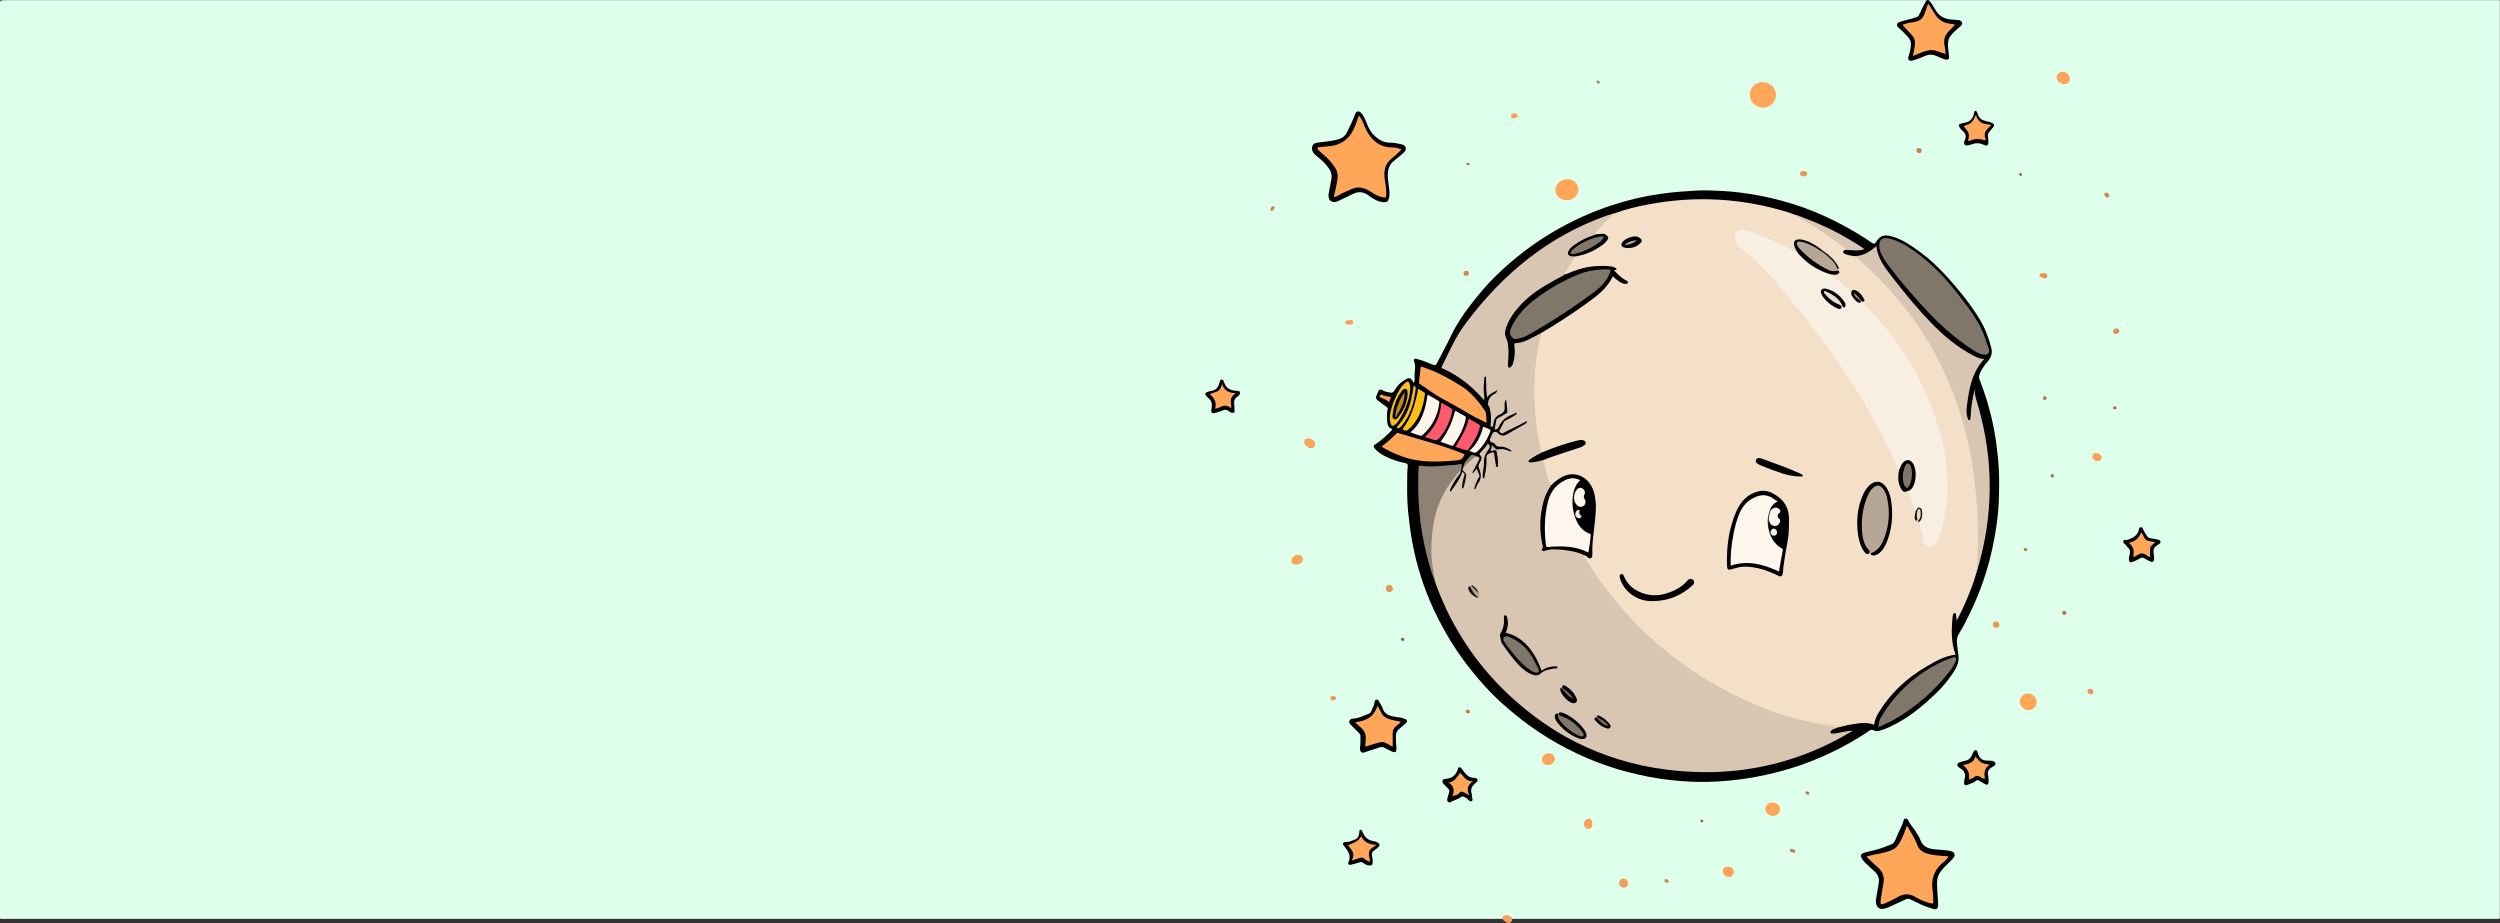 <?xml version="1.0" encoding="UTF-8" standalone="no"?>
<!-- Created with Inkscape (http://www.inkscape.org/) -->

<svg
   width="529.896mm"
   height="195.652mm"
   viewBox="0 0 529.896 195.652"
   version="1.1"
   id="svg1"
   xml:space="preserve"
   inkscape:version="1.3.2 (091e20ef0f, 2023-11-25, custom)"
   sodipodi:docname="banner.svg"
   xmlns:inkscape="http://www.inkscape.org/namespaces/inkscape"
   xmlns:sodipodi="http://sodipodi.sourceforge.net/DTD/sodipodi-0.dtd"
   xmlns="http://www.w3.org/2000/svg"
   xmlns:svg="http://www.w3.org/2000/svg"><rect x="0" y="0" width="529.896" height="195.652" fill="#333333" stroke="none"/><sodipodi:namedview
     id="namedview1"
     pagecolor="#505050"
     bordercolor="#eeeeee"
     borderopacity="1"
     inkscape:showpageshadow="0"
     inkscape:pageopacity="0"
     inkscape:pagecheckerboard="0"
     inkscape:deskcolor="#505050"
     inkscape:document-units="mm"
     inkscape:zoom="0.43022428"
     inkscape:cx="1326.0525"
     inkscape:cy="528.79396"
     inkscape:window-width="1920"
     inkscape:window-height="1019"
     inkscape:window-x="0"
     inkscape:window-y="0"
     inkscape:window-maximized="1"
     inkscape:current-layer="layer1"
     showgrid="false" /><defs
     id="defs1" /><g
     inkscape:label="Layer 1"
     inkscape:groupmode="layer"
     id="layer1"
     transform="translate(255.198,-21.112)"><path
       class="st0"
       d="M -255.198,215.827 V 21.626 c 0,-0.411 0.186,-0.48 1.305,-0.48 h 528.435 c 0.249,0.16 0.124,0.343 0.124,0.525 V 215.278 c 0,0.663 0.187,0.594 -1.616,0.594 H -253.706 c -0.497,0 -0.995,0.046 -1.492,-0.046 z"
       id="path1"
       style="fill:#deffec;fill-opacity:1;stroke-width:0.377" /><path
       d="m 44.457,102.329 c 0.185,-0.476 0.238,-0.847 0.185,-1.244 -0.106,-1.005 0.291,-2.011 0,-3.016 -0.026,-0.053 0,-0.106 -0.026,-0.159 -0.053,-0.212 -0.291,-0.45 -0.053,-0.661 0.238,-0.238 0.503,-0.053 0.741,0 1.138,0.291 2.249,0.767 3.334,1.217 0.344,0.132 0.503,0.053 0.661,-0.238 1.005,-1.958 2.09,-3.916 3.043,-5.9 1.111,-2.355 2.54,-4.498 4.128,-6.562 1.667,-2.143 3.413,-4.233 5.345,-6.138 3.757,-3.678 7.885,-6.853 12.409,-9.499 3.863,-2.249 7.885,-4.075 12.118,-5.477 3.36,-1.111 6.773,-1.931 10.266,-2.434 2.566,-0.37 5.133,-0.556 7.699,-0.714 1.826,-0.106 3.625,0 5.45,0.079 2.699,0.132 5.397,0.503 8.07,1.005 3.043,0.582 6.032,1.402 8.943,2.408 3.228,1.138 6.324,2.566 9.313,4.207 1.905,1.032 3.757,2.196 5.556,3.413 0.344,0.238 0.556,0.185 0.767,-0.159 0.9,-1.429 1.746,-1.693 3.387,-1.244 2.196,0.609 4.022,1.905 5.821,3.201 2.143,1.561 4.075,3.36 5.847,5.318 2.514,2.778 4.868,5.689 6.853,8.89 1.217,1.958 2.011,4.075 2.566,6.271 0.265,1.032 -0.026,1.958 -0.714,2.778 -0.741,0.847 -1.376,1.72 -1.773,2.778 -0.159,0.397 -0.159,0.767 0,1.138 1.349,3.44 2.381,6.985 3.069,10.61 0.397,2.037 0.635,4.101 0.847,6.165 0.291,2.963 0.265,5.927 0.159,8.89 -0.106,2.672 -0.45,5.345 -0.953,8.017 -0.556,3.016 -1.296,5.98 -2.302,8.864 -0.794,2.328 -1.72,4.604 -2.805,6.8 -0.741,1.561 -1.508,3.096 -2.434,4.577 -0.45,0.741 -0.45,1.508 -0.344,2.328 0.106,0.767 0.185,1.561 0.291,2.328 0.159,1.508 -0.582,2.725 -1.376,3.889 -0.926,1.349 -1.958,2.619 -3.122,3.757 -2.461,2.355 -5.027,4.63 -8.017,6.297 -1.349,0.767 -2.752,1.482 -4.26,1.905 -0.397,0.106 -0.767,0.106 -1.138,-0.079 -0.37,-0.212 -0.714,-0.159 -1.085,0.106 -2.725,1.905 -5.662,3.493 -8.678,4.895 -4.868,2.275 -10.001,3.863 -15.293,4.842 -2.09,0.397 -4.207,0.661 -6.324,0.847 -2.408,0.212 -4.789,0.265 -7.197,0.185 -3.069,-0.132 -6.138,-0.476 -9.181,-1.058 -2.937,-0.582 -5.847,-1.296 -8.678,-2.275 -5.927,-2.037 -11.456,-4.868 -16.536,-8.546 -2.011,-1.455 -3.942,-3.016 -5.794,-4.683 -2.672,-2.408 -5.08,-5.08 -7.276,-7.938 -2.857,-3.704 -5.239,-7.673 -7.223,-11.906 -2.117,-4.524 -3.625,-9.234 -4.551,-14.129 -0.423,-2.196 -0.688,-4.419 -0.926,-6.668 -0.265,-2.672 -0.212,-5.345 -0.185,-8.043 0,-0.556 0.079,-1.111 0.106,-1.667 0.026,-0.37 -0.106,-0.529 -0.476,-0.609 -1.561,-0.318 -3.069,-0.794 -4.498,-1.561 -0.741,-0.397 -1.429,-0.847 -1.958,-1.482 -0.45,-0.529 -0.37,-0.688 0.212,-1.058 1.217,-0.767 2.249,-1.799 3.281,-2.831 0.159,-0.159 0.185,-0.291 -0.053,-0.37 -0.714,-0.318 -0.847,-0.979 -0.873,-1.64 -0.026,-0.82 -0.106,-1.64 0.106,-2.461 0.053,-0.238 -0.026,-0.37 -0.238,-0.529 -0.661,-0.45 -1.296,-0.953 -1.931,-1.429 -0.37,-0.291 -0.397,-0.688 -0.159,-1.058 0.265,-0.37 0.185,-0.953 0.661,-1.138 0.423,-0.159 0.767,0.291 1.191,0.37 0.159,0.026 0.291,0.079 0.423,0.106 1.138,0.265 1.164,0.238 1.773,-0.741 0.582,-0.953 1.455,-1.614 2.434,-2.117 0.423,-0.212 0.767,-0.026 1.005,0.344 0.106,0.106 0.212,0.318 0.37,0.635 z"
       id="path2"
       style="stroke-width:0.265" /><path
       d="m 142.405,211.946 c 0.159,-0.9 0.344,-1.958 0.503,-3.016 0.079,-0.503 0.185,-0.979 0.132,-1.508 -0.159,-1.138 -1.058,-1.693 -1.773,-2.381 -0.609,-0.556 -1.217,-1.111 -1.72,-1.773 -0.556,-0.741 -0.37,-1.217 0.529,-1.455 1.376,-0.344 2.778,-0.635 4.101,-1.138 0.45,-0.159 0.9,-0.397 1.349,-0.529 0.767,-0.238 0.979,-0.9 1.217,-1.508 0.45,-1.217 1.217,-2.328 1.535,-3.625 0.053,-0.238 0.212,-0.397 0.476,-0.397 0.212,0 0.344,0.079 0.45,0.265 0.37,0.794 0.926,1.482 1.455,2.196 0.476,0.688 0.926,1.376 1.217,2.143 0.529,1.349 1.587,1.773 2.91,1.905 1.111,0.132 2.249,0.106 3.334,0.344 1.111,0.238 1.296,0.926 0.503,1.746 -0.794,0.847 -1.693,1.587 -2.408,2.514 -0.556,0.714 -0.847,1.535 -0.847,2.461 0,1.482 0.159,2.963 0.238,4.419 v 0.503 c -0.079,0.609 -0.45,0.847 -1.032,0.661 -1.058,-0.344 -2.117,-0.661 -3.096,-1.191 -0.582,-0.318 -1.217,-0.556 -1.826,-0.873 -0.397,-0.212 -0.741,-0.053 -1.085,0.106 -1.085,0.503 -2.17,1.005 -3.281,1.508 -0.238,0.106 -0.476,0.212 -0.741,0.291 -1.323,0.476 -2.17,-0.132 -2.143,-1.667 z"
       id="path3"
       style="stroke-width:0.265" /><path
       d="m 26.386,62.351 c 0.185,-0.926 0.37,-2.064 0.609,-3.201 0.159,-0.767 0.026,-1.482 -0.397,-2.143 -0.688,-1.058 -1.561,-1.905 -2.54,-2.672 -0.556,-0.423 -1.138,-0.9 -1.164,-1.693 -0.026,-0.794 0.344,-1.164 1.138,-1.296 1.429,-0.212 2.91,-0.291 4.313,-0.661 0.847,-0.238 1.561,-0.688 1.958,-1.535 0.582,-1.191 1.191,-2.381 1.64,-3.625 0.132,-0.344 0.265,-0.767 0.714,-0.794 0.423,-0.026 0.661,0.318 0.9,0.609 0.529,0.714 0.794,1.561 1.138,2.381 0.609,1.455 1.587,2.566 3.016,3.254 0.503,0.238 1.032,0.37 1.561,0.37 0.847,-0.026 1.64,0.132 2.434,0.318 0.503,0.106 0.979,0.265 1.058,0.847 0.079,0.529 -0.291,0.847 -0.661,1.164 -0.609,0.503 -1.191,1.032 -1.826,1.508 -1.376,1.058 -1.402,2.514 -1.27,4.075 0.132,1.296 0.503,2.593 0.185,3.889 -0.159,0.635 -0.423,0.847 -1.085,0.82 -1.085,-0.053 -2.011,-0.556 -2.857,-1.164 -0.37,-0.265 -0.714,-0.556 -1.138,-0.714 -0.873,-0.37 -1.72,-0.291 -2.54,0.132 -1.032,0.503 -2.064,1.005 -3.096,1.482 -0.344,0.159 -0.688,0.291 -1.085,0.212 -0.741,-0.185 -1.005,-0.503 -1.005,-1.561 z"
       id="path4"
       style="stroke-width:0.265" /><path
       d="m 157.275,33.776 c -0.476,-0.185 -1.111,-0.344 -1.667,-0.635 -0.9,-0.476 -1.746,-0.582 -2.725,-0.185 -0.873,0.37 -1.773,0.741 -2.699,0.979 -0.291,0.079 -0.556,0.132 -0.794,-0.106 -0.212,-0.238 -0.132,-0.529 -0.053,-0.794 0.291,-0.847 0.476,-1.693 0.503,-2.566 0.026,-0.609 -0.238,-1.058 -0.609,-1.508 -0.609,-0.688 -1.27,-1.296 -1.958,-1.931 -0.212,-0.212 -0.476,-0.397 -0.37,-0.767 0.106,-0.344 0.423,-0.503 0.767,-0.582 1.111,-0.318 2.249,-0.556 3.334,-0.926 0.318,-0.106 0.476,-0.265 0.609,-0.582 0.397,-0.873 0.82,-1.746 1.27,-2.566 0.344,-0.661 0.661,-0.635 1.111,-0.053 0.529,0.661 0.847,1.455 1.349,2.117 0.741,1.005 1.746,1.429 2.91,1.561 0.529,0.053 1.085,0.079 1.614,0.132 0.397,0.026 0.714,0.212 0.82,0.582 0.079,0.344 -0.185,0.556 -0.423,0.794 -0.714,0.635 -1.455,1.217 -2.037,1.984 -0.635,0.847 -0.582,1.826 -0.476,2.805 0.053,0.556 0.132,1.111 0.185,1.667 0.053,0.344 -0.132,0.556 -0.661,0.582 z"
       id="path5"
       style="stroke-width:0.265" /><path
       d="m 33.053,179.587 c 0.159,-0.714 0.106,-1.561 0.106,-2.381 0,-0.318 -0.079,-0.529 -0.318,-0.741 -0.582,-0.556 -1.138,-1.138 -1.72,-1.72 -0.238,-0.238 -0.45,-0.476 -0.291,-0.847 0.132,-0.37 0.45,-0.45 0.82,-0.476 1.191,-0.053 2.223,-0.635 3.307,-1.032 0.423,-0.159 0.556,-0.661 0.714,-1.032 0.238,-0.476 0.45,-0.979 0.503,-1.535 0.026,-0.238 0.159,-0.397 0.37,-0.423 0.238,-0.053 0.397,0.106 0.503,0.291 0.291,0.556 0.661,1.058 0.847,1.64 0.318,0.9 0.953,1.323 1.826,1.561 0.847,0.238 1.746,0.185 2.593,0.503 0.291,0.106 0.661,0.159 0.714,0.529 0.053,0.37 -0.265,0.476 -0.503,0.688 -0.397,0.344 -0.767,0.714 -1.191,1.032 -0.529,0.423 -0.661,0.979 -0.661,1.587 0,0.794 0.026,1.561 0.106,2.355 0.079,0.979 -0.238,1.164 -1.111,0.741 -0.476,-0.238 -0.953,-0.45 -1.402,-0.714 -0.37,-0.212 -0.688,-0.212 -1.085,-0.079 -1.005,0.37 -2.037,0.635 -3.043,1.005 -0.714,0.291 -1.085,0.026 -1.085,-0.953 z"
       id="path6"
       style="stroke-width:0.265" /><path
       class="st1"
       d="m 121.239,41.263 c 0,1.482 -1.191,2.646 -2.699,2.672 -1.561,0 -2.857,-1.217 -2.857,-2.725 0,-1.508 1.217,-2.699 2.725,-2.699 1.561,0 2.831,1.217 2.831,2.752 z"
       id="path7"
       style="stroke-width:0.265" /><path
       d="m 161.112,186.863 c -0.026,-0.318 0.106,-0.582 0.159,-0.873 0.159,-0.741 -0.053,-1.376 -0.688,-1.826 -0.212,-0.159 -0.45,-0.291 -0.635,-0.45 -0.45,-0.45 -0.344,-0.847 0.265,-1.032 0.397,-0.106 0.794,-0.265 1.191,-0.344 0.688,-0.132 1.111,-0.556 1.376,-1.164 0.079,-0.238 0.185,-0.45 0.291,-0.661 0.106,-0.185 0.238,-0.423 0.503,-0.397 0.238,0.026 0.318,0.212 0.37,0.423 0.026,0.106 0.079,0.212 0.106,0.318 0.423,1.111 0.926,1.482 2.117,1.482 0.397,0 0.794,-0.026 1.164,0.132 0.529,0.265 0.582,0.688 0.079,1.032 -0.079,0.053 -0.159,0.079 -0.238,0.132 -0.926,0.503 -1.138,0.9 -0.953,1.905 0.079,0.423 0.079,0.847 0.079,1.296 0,0.582 -0.291,0.741 -0.794,0.45 -0.397,-0.212 -0.82,-0.45 -1.217,-0.714 -0.238,-0.132 -0.397,-0.185 -0.635,0.026 -0.529,0.423 -1.191,0.635 -1.826,0.873 -0.503,0.212 -0.741,0 -0.714,-0.609 z"
       id="path8"
       style="stroke-width:0.265" /><path
       d="m 51.997,188.795 c 0.026,-0.238 -0.106,-0.397 -0.238,-0.529 -0.344,-0.318 -0.661,-0.661 -0.979,-1.005 -0.185,-0.212 -0.318,-0.45 -0.212,-0.714 0.106,-0.291 0.37,-0.318 0.661,-0.344 1.296,-0.079 2.143,-0.741 2.566,-2.011 0.053,-0.185 0.053,-0.423 0.318,-0.45 0.265,-0.026 0.423,0.159 0.529,0.344 0.37,0.529 0.767,1.032 1.244,1.429 0.397,0.318 0.847,0.45 1.349,0.476 0.291,0.026 0.635,0.026 0.741,0.397 0.079,0.344 -0.185,0.476 -0.397,0.661 -0.635,0.556 -1.164,1.164 -0.873,2.143 0.106,0.37 0.053,0.82 0.185,1.217 0.053,0.212 0.053,0.397 -0.132,0.503 -0.212,0.106 -0.397,0.053 -0.556,-0.106 -0.291,-0.291 -0.609,-0.582 -0.979,-0.767 -0.265,-0.132 -0.476,-0.159 -0.794,0.053 -0.661,0.423 -1.455,0.661 -2.17,1.032 -0.45,0.238 -0.82,-0.185 -0.688,-0.741 0.106,-0.45 0.265,-0.9 0.397,-1.349 0,-0.106 0,-0.185 0.026,-0.238 z"
       id="path9"
       style="stroke-width:0.265" /><path
       d="m 196.037,139.503 c 0.026,-0.185 0.053,-0.529 0.159,-0.82 0.185,-0.609 0.132,-1.138 -0.423,-1.561 -0.132,-0.106 -0.238,-0.291 -0.344,-0.45 -0.212,-0.291 -0.661,-0.423 -0.582,-0.82 0.079,-0.529 0.582,-0.212 0.9,-0.318 1.138,-0.397 2.196,-0.9 2.434,-2.275 0.026,-0.212 0.132,-0.397 0.397,-0.397 0.291,0 0.344,0.159 0.45,0.397 0.265,0.556 0.556,1.111 0.953,1.587 0.37,0.476 1.032,0.344 1.561,0.503 0.265,0.079 0.556,0.079 0.82,0.185 0.45,0.159 0.503,0.556 0.132,0.847 -0.106,0.079 -0.212,0.159 -0.318,0.212 -0.926,0.45 -1.058,1.217 -0.847,2.117 0.079,0.291 0.053,0.556 0.053,0.847 0,0.609 -0.318,0.794 -0.9,0.529 -0.37,-0.185 -0.741,-0.37 -1.085,-0.609 -0.37,-0.238 -0.661,-0.212 -1.032,0 -0.476,0.291 -1.005,0.529 -1.508,0.714 -0.635,0.238 -0.82,0.106 -0.82,-0.688 z"
       id="path10"
       style="stroke-width:0.265" /><path
       class="st1"
       d="m 77.053,63.541 c -1.376,0 -2.355,-0.714 -2.54,-1.773 -0.185,-1.111 0.476,-2.117 1.614,-2.514 1.058,-0.37 2.143,-0.079 2.752,0.688 0.556,0.688 0.635,1.667 0.159,2.434 -0.476,0.794 -1.244,1.111 -1.984,1.164 z"
       id="path11"
       style="stroke-width:0.265" /><path
       d="m 35.064,204.564 c -0.529,0 -0.979,-0.291 -1.376,-0.582 -0.265,-0.212 -0.476,-0.185 -0.767,-0.079 -0.609,0.212 -1.217,0.37 -1.826,0.503 -0.37,0.079 -0.688,-0.132 -0.503,-0.476 0.609,-1.27 0.106,-2.249 -0.688,-3.201 l -0.159,-0.238 c -0.159,-0.185 -0.37,-0.344 -0.265,-0.635 0.132,-0.291 0.397,-0.318 0.661,-0.291 0.714,0.079 1.323,-0.344 1.958,-0.556 0.529,-0.185 0.767,-0.82 0.82,-1.455 0,-0.212 -0.053,-0.503 0.238,-0.556 0.291,-0.026 0.344,0.238 0.45,0.476 0.397,0.9 0.979,1.64 2.011,1.852 0.423,0.079 0.847,0.159 1.217,0.397 0.423,0.238 0.476,0.556 0.159,0.9 -0.185,0.185 -0.397,0.344 -0.609,0.503 -0.794,0.529 -0.926,0.82 -0.714,1.746 0.079,0.344 0.079,0.661 0.079,1.005 0,0.529 -0.159,0.661 -0.688,0.688 z"
       id="path12"
       style="stroke-width:0.265" /><path
       d="m 4.346,107.965 c -0.503,0.238 -1.138,0.397 -1.746,0.609 -0.926,0.318 -1.191,0.079 -1.005,-0.873 0.185,-0.9 0.053,-1.667 -0.714,-2.249 l -0.238,-0.238 c -0.556,-0.556 -0.476,-0.847 0.265,-1.085 0.238,-0.079 0.476,-0.159 0.714,-0.185 1.032,-0.159 1.455,-0.9 1.693,-1.799 0.053,-0.238 0.079,-0.529 0.344,-0.582 0.318,-0.053 0.503,0.212 0.556,0.45 0.37,1.349 1.323,1.852 2.619,1.931 0.291,0.026 0.741,-0.026 0.794,0.37 0.053,0.397 -0.265,0.688 -0.582,0.9 -0.556,0.37 -0.741,0.873 -0.635,1.535 0.079,0.503 0,1.005 0.079,1.508 0.053,0.318 -0.45,0.476 -0.847,0.265 -0.212,-0.106 -0.397,-0.265 -0.609,-0.397 -0.185,-0.079 -0.37,-0.185 -0.688,-0.159 z"
       id="path13"
       style="stroke-width:0.265" /><path
       class="st2"
       d="m 161.112,51.317 c -0.026,-0.185 0.106,-0.37 0.185,-0.582 0.291,-0.661 0.185,-1.244 -0.344,-1.746 -0.291,-0.265 -0.582,-0.529 -0.794,-0.873 -0.291,-0.476 -0.159,-0.741 0.344,-0.82 0.318,-0.053 0.661,-0.132 0.979,-0.212 1.058,-0.291 1.587,-1.032 1.746,-2.09 0.026,-0.185 0.053,-0.344 0.265,-0.37 0.185,-0.026 0.318,0.132 0.37,0.291 0.079,0.159 0.106,0.37 0.185,0.529 0.291,0.714 0.794,1.138 1.561,1.296 0.529,0.106 1.058,0.238 1.535,0.503 0.37,0.185 0.45,0.423 0.185,0.767 -0.291,0.37 -0.609,0.714 -0.9,1.085 -0.265,0.318 -0.318,0.688 -0.238,1.111 0.079,0.423 0.079,0.847 0.053,1.296 -0.026,0.423 -0.318,0.529 -0.688,0.423 -0.159,-0.053 -0.318,-0.132 -0.45,-0.185 -0.873,-0.397 -1.746,-0.318 -2.593,0.026 -0.265,0.106 -0.582,0.159 -0.873,0.185 -0.344,0 -0.529,-0.212 -0.529,-0.635 z"
       id="path14"
       style="stroke-width:0.265" /><path
       class="st1"
       d="m 176.484,169.93 c 0,0.953 -0.767,1.693 -1.72,1.693 -1.005,0 -1.826,-0.847 -1.826,-1.826 0,-0.953 0.767,-1.693 1.72,-1.693 1.032,0 1.826,0.82 1.826,1.826 z"
       id="path15"
       style="stroke-width:0.265" /><path
       class="st3"
       d="m 120.498,191.203 c 0.926,0.026 1.614,0.661 1.587,1.482 -0.026,0.794 -0.688,1.402 -1.535,1.376 -0.873,-0.026 -1.587,-0.714 -1.561,-1.535 0.026,-0.767 0.661,-1.349 1.508,-1.323 z"
       id="path16"
       style="stroke-width:0.265" /><path
       class="st4"
       d="m 182.49,38.935 c -0.926,0.026 -1.72,-0.582 -1.746,-1.349 -0.026,-0.688 0.529,-1.244 1.244,-1.27 0.82,-0.026 1.535,0.714 1.535,1.561 0,0.609 -0.423,1.032 -1.032,1.058 z"
       id="path17"
       style="stroke-width:0.265" /><path
       class="st5"
       d="m 72.847,183.265 c -0.688,0 -1.217,-0.503 -1.217,-1.138 0,-0.741 0.688,-1.376 1.508,-1.349 0.688,0 1.244,0.529 1.244,1.191 0,0.688 -0.688,1.296 -1.535,1.296 z"
       id="path18"
       style="stroke-width:0.265" /><path
       class="st6"
       d="m 112.269,205.966 c 0,0.582 -0.45,1.032 -1.032,1.032 -0.635,0.026 -1.296,-0.609 -1.296,-1.217 -0.026,-0.556 0.45,-0.979 1.085,-0.979 0.688,0 1.27,0.529 1.244,1.164 z"
       id="path19"
       style="stroke-width:0.265" /><path
       class="st5"
       d="m 19.427,140.773 c -0.556,0 -0.926,-0.318 -0.926,-0.82 0,-0.609 0.741,-1.244 1.429,-1.244 0.582,0 1.032,0.397 1.032,0.953 0.026,0.661 -0.609,1.111 -1.535,1.111 z"
       id="path20"
       style="stroke-width:0.265" /><path
       class="st5"
       d="m 23.581,115.214 c 0,0.185 -0.053,0.37 -0.159,0.529 -0.291,0.397 -0.847,0.476 -1.296,0.212 -0.741,-0.45 -1.058,-1.005 -0.82,-1.482 0.053,-0.106 0.132,-0.238 0.238,-0.291 0.503,-0.344 0.979,-0.053 1.429,0.132 0.397,0.132 0.609,0.476 0.609,0.9 z"
       id="path21"
       style="stroke-width:0.265" /><path
       class="st7"
       d="m 82.319,195.727 c 0.026,0.661 -0.291,1.032 -0.82,1.058 -0.529,0.026 -0.953,-0.423 -0.953,-1.032 -0.026,-0.582 0.423,-1.085 0.953,-1.111 0.556,-0.026 0.794,0.291 0.82,1.085 z"
       id="path22"
       style="stroke-width:0.265" /><path
       class="st8"
       d="m 89.886,208.348 c 0,0.529 -0.397,0.926 -0.926,0.926 -0.529,0 -0.979,-0.476 -0.979,-1.032 0,-0.529 0.397,-0.926 0.926,-0.926 0.556,0.026 1.005,0.476 0.979,1.032 z"
       id="path23"
       style="stroke-width:0.265" /><path
       class="st9"
       d="m 64.062,215.095 c 0.291,0.026 0.556,0.079 0.794,0.212 0.423,0.238 0.582,0.714 0.37,1.085 -0.212,0.37 -0.661,0.476 -1.085,0.265 -0.185,-0.106 -0.344,-0.238 -0.503,-0.344 -0.291,-0.185 -0.476,-0.423 -0.344,-0.794 0.106,-0.291 0.397,-0.423 0.767,-0.423 z"
       id="path24"
       style="stroke-width:0.265" /><path
       class="st7"
       d="m 190.269,118.045 c 0.026,0.423 -0.318,0.794 -0.767,0.794 -0.609,0.026 -1.191,-0.423 -1.217,-0.926 0,-0.423 0.291,-0.741 0.714,-0.767 0.661,0 1.244,0.423 1.27,0.9 z"
       id="path25"
       style="stroke-width:0.265" /><path
       class="st10"
       d="m 40.038,145.906 c 0,0.423 -0.344,0.741 -0.767,0.714 -0.45,-0.026 -0.767,-0.37 -0.741,-0.82 0.026,-0.423 0.344,-0.767 0.767,-0.741 0.423,0.053 0.741,0.423 0.741,0.847 z"
       id="path26"
       style="stroke-width:0.265" /><path
       class="st11"
       d="m 177.886,78.993 c 0.423,-0.026 0.714,0.053 0.847,0.423 0.079,0.212 0.026,0.423 -0.132,0.556 -0.265,0.238 -0.556,0.185 -0.82,0.026 -0.026,0 -0.026,-0.026 -0.053,-0.026 -0.238,-0.159 -0.714,-0.185 -0.609,-0.609 0.079,-0.397 0.503,-0.318 0.767,-0.37 z"
       id="path27"
       style="stroke-width:0.265" /><path
       class="st12"
       d="m 167.964,154.187 c -0.423,0 -0.794,-0.318 -0.767,-0.714 0.026,-0.37 0.238,-0.582 0.609,-0.609 0.423,-0.026 0.794,0.291 0.794,0.688 0.026,0.37 -0.265,0.635 -0.635,0.635 z"
       id="path28"
       style="stroke-width:0.265" /><path
       class="st13"
       d="m 30.963,89.92 c -0.212,-0.026 -0.397,-0.026 -0.582,-0.053 -0.238,-0.026 -0.45,-0.079 -0.476,-0.37 0,-0.265 0.185,-0.397 0.423,-0.476 0.185,-0.053 0.37,-0.079 0.556,-0.106 0.37,-0.053 0.714,0.053 0.741,0.476 0.026,0.45 -0.318,0.556 -0.661,0.529 z"
       id="path29"
       style="stroke-width:0.265" /><path
       class="st14"
       d="m 127.113,58.488 c -0.45,0 -0.767,-0.132 -0.767,-0.582 0,-0.397 0.291,-0.556 0.635,-0.556 0.397,0.026 0.873,0.026 0.9,0.556 0,0.503 -0.45,0.529 -0.767,0.582 z"
       id="path30"
       style="stroke-width:0.265" /><path
       class="st15"
       d="m 193.338,91.905 c -0.344,-0.026 -0.661,-0.132 -0.661,-0.529 0.026,-0.397 0.318,-0.635 0.714,-0.661 0.37,-0.026 0.609,0.212 0.609,0.582 0,0.423 -0.291,0.556 -0.661,0.609 z"
       id="path31"
       style="stroke-width:0.265" /><path
       class="st16"
       d="m 65.809,45.126 c 0.265,0.053 0.582,0.132 0.714,0.476 0.079,0.185 -0.079,0.397 -0.212,0.397 -0.37,0 -0.714,0.397 -1.085,0.026 -0.159,-0.159 -0.212,-0.37 -0.106,-0.556 0.132,-0.238 0.37,-0.344 0.688,-0.344 z"
       id="path32"
       style="stroke-width:0.265" /><path
       class="st17"
       d="m 187.94,167.099 c 0.344,0.079 0.556,0.318 0.556,0.741 0,0.318 -0.212,0.45 -0.529,0.423 -0.423,-0.053 -0.741,-0.37 -0.714,-0.714 0.053,-0.291 0.318,-0.476 0.688,-0.45 z"
       id="path33"
       style="stroke-width:0.265" /><path
       class="st18"
       d="m 151.56,53.593 c -0.344,-0.053 -0.556,-0.238 -0.556,-0.582 0,-0.344 0.212,-0.556 0.582,-0.529 0.344,0 0.529,0.238 0.529,0.582 -0.026,0.344 -0.238,0.476 -0.556,0.529 z"
       id="path34"
       style="stroke-width:0.265" /><path
       class="st19"
       d="m 55.569,79.601 c -0.318,-0.053 -0.556,-0.185 -0.556,-0.529 0,-0.37 0.212,-0.556 0.582,-0.556 0.318,0 0.556,0.159 0.556,0.503 0,0.397 -0.238,0.529 -0.582,0.582 z"
       id="path35"
       style="stroke-width:0.265" /><path
       class="st20"
       d="m 27.285,169.639 c -0.265,-0.132 -0.529,-0.265 -0.503,-0.556 0,-0.318 0.318,-0.476 0.582,-0.476 0.291,0.026 0.609,0.132 0.609,0.503 -0.026,0.476 -0.503,0.318 -0.688,0.529 z"
       id="path36"
       style="stroke-width:0.265" /><path
       class="st21"
       d="m 191.459,62.986 c -0.344,-0.053 -0.556,-0.291 -0.609,-0.635 -0.026,-0.265 0.132,-0.423 0.397,-0.397 0.344,0.026 0.609,0.185 0.635,0.556 0.053,0.291 -0.132,0.45 -0.423,0.476 z"
       id="path37"
       style="stroke-width:0.265" /><path
       class="st22"
       d="m 124.573,201.045 c 0.265,0.132 0.714,0.053 0.741,0.503 0.026,0.265 -0.212,0.37 -0.423,0.291 -0.318,-0.079 -0.714,-0.132 -0.741,-0.556 0,-0.212 0.212,-0.238 0.423,-0.238 z"
       id="path38"
       style="stroke-width:0.265" /><path
       class="st23"
       d="m 182.331,150.563 c 0.291,0.026 0.476,0.159 0.476,0.45 0,0.265 -0.185,0.423 -0.423,0.423 -0.291,0 -0.529,-0.159 -0.503,-0.476 0,-0.265 0.212,-0.397 0.45,-0.397 z"
       id="path39"
       style="stroke-width:0.265" /><path
       class="st24"
       d="m 14.956,65.129 c -0.132,0.265 -0.185,0.661 -0.609,0.688 -0.238,0.026 -0.291,-0.185 -0.265,-0.397 0.079,-0.344 0.265,-0.582 0.635,-0.609 0.185,-0.026 0.265,0.106 0.238,0.318 z"
       id="path40"
       style="stroke-width:0.265" /><path
       class="st25"
       d="m 56.389,171.941 c -0.053,0.265 -0.212,0.37 -0.476,0.37 -0.238,0 -0.45,-0.106 -0.45,-0.397 0,-0.265 0.212,-0.397 0.45,-0.37 0.291,0 0.45,0.132 0.476,0.397 z"
       id="path41"
       style="stroke-width:0.265" /><path
       class="st26"
       d="m 97.955,207.448 c 0.265,0.026 0.503,0.132 0.529,0.45 0.026,0.212 -0.132,0.344 -0.344,0.344 -0.291,0 -0.503,-0.132 -0.556,-0.45 -0.026,-0.238 0.106,-0.344 0.37,-0.344 z"
       id="path42"
       style="stroke-width:0.265" /><path
       class="st27"
       d="m 178.6,105.451 c 0,0.265 -0.106,0.45 -0.344,0.45 -0.265,0 -0.423,-0.132 -0.423,-0.397 0,-0.265 0.159,-0.423 0.423,-0.423 0.212,0 0.318,0.185 0.344,0.37 z"
       id="path43"
       style="stroke-width:0.265" /><path
       class="st28"
       d="m 127.827,188.874 c 0.212,0.026 0.45,0.079 0.476,0.37 0,0.212 -0.132,0.318 -0.318,0.291 -0.238,-0.053 -0.529,-0.106 -0.529,-0.397 -0.026,-0.238 0.159,-0.265 0.37,-0.265 z"
       id="path44"
       style="stroke-width:0.265" /><path
       class="st29"
       d="m 193.444,107.515 c 0,0.238 -0.159,0.344 -0.37,0.37 -0.212,0.026 -0.37,-0.053 -0.397,-0.291 -0.026,-0.238 0.132,-0.344 0.344,-0.344 0.185,-0.026 0.344,0.053 0.423,0.265 z"
       id="path45"
       style="stroke-width:0.265" /><path
       class="st23"
       d="m 174.076,137.254 c 0.212,0.026 0.397,0.132 0.423,0.344 0.026,0.212 -0.106,0.318 -0.291,0.318 -0.238,0 -0.45,-0.106 -0.476,-0.37 -0.026,-0.212 0.132,-0.265 0.344,-0.291 z"
       id="path46"
       style="stroke-width:0.265" /><path
       class="st30"
       d="m 42.128,156.966 c -0.185,-0.026 -0.37,-0.079 -0.397,-0.318 -0.026,-0.212 0.106,-0.318 0.291,-0.344 0.238,-0.026 0.423,0.079 0.423,0.318 0.026,0.212 -0.132,0.318 -0.318,0.344 z"
       id="path47"
       style="stroke-width:0.265" /><path
       class="st31"
       d="m 180.135,121.961 c 0,0.212 -0.106,0.344 -0.291,0.344 -0.212,0.026 -0.344,-0.132 -0.37,-0.344 -0.026,-0.212 0.106,-0.318 0.291,-0.344 0.238,0 0.344,0.132 0.37,0.344 z"
       id="path48"
       style="stroke-width:0.265" /><path
       class="st32"
       d="m 105.549,195.436 c -0.185,0 -0.318,-0.106 -0.344,-0.291 -0.026,-0.212 0.106,-0.318 0.291,-0.318 0.185,0 0.318,0.106 0.344,0.291 0.026,0.185 -0.106,0.291 -0.291,0.318 z"
       id="path49"
       style="stroke-width:0.265" /><path
       class="st33"
       d="m 83.615,38.829 c -0.212,-0.026 -0.37,-0.159 -0.397,-0.397 -0.026,-0.159 0.053,-0.265 0.212,-0.238 0.212,0.053 0.423,0.079 0.45,0.344 0.026,0.185 -0.106,0.265 -0.265,0.291 z"
       id="path50"
       style="stroke-width:0.265" /><path
       class="st34"
       d="m 173.388,58.091 c -0.026,0.212 -0.132,0.318 -0.291,0.291 -0.185,0 -0.318,-0.132 -0.318,-0.344 0,-0.185 0.106,-0.265 0.291,-0.265 0.212,0.026 0.291,0.159 0.318,0.318 z"
       id="path51"
       style="stroke-width:0.265" /><path
       class="st35"
       d="m 56.019,56.106 c -0.238,-0.026 -0.423,-0.079 -0.423,-0.37 0,-0.185 0.159,-0.185 0.291,-0.132 0.212,0.053 0.45,0.106 0.45,0.344 0.026,0.238 -0.185,0.132 -0.318,0.159 z"
       id="path52"
       style="stroke-width:0.265" /><path
       class="st36"
       d="m 135.738,74.125 c -0.397,0.344 -0.37,0.582 0.132,0.82 0.529,0.238 1.111,0.291 1.667,0.423 0.609,-0.026 1.032,0.318 1.482,0.688 5.159,4.551 9.684,9.684 13.467,15.452 2.011,3.096 3.678,6.376 5.186,9.737 2.037,4.63 3.572,9.419 4.657,14.34 0.714,3.254 1.138,6.535 1.482,9.842 0.45,4.18 0.476,8.387 0.397,12.594 -0.026,1.508 -0.079,3.043 -0.503,4.524 -0.556,2.09 -1.376,4.075 -2.223,6.085 -0.582,1.349 -1.244,2.672 -1.931,4.022 -0.053,-0.45 -0.106,-0.873 -0.159,-1.296 -0.026,-0.159 -0.106,-0.318 -0.265,-0.318 -0.159,0 -0.265,0.132 -0.318,0.291 -0.079,0.238 -0.159,0.476 -0.159,0.714 -0.238,2.646 -0.318,5.265 0.661,7.832 -2.381,0.265 -4.366,1.455 -6.35,2.619 -4.128,2.434 -7.541,5.636 -10.028,9.763 -0.45,0.767 -0.767,1.587 -0.9,2.461 -1.667,-0.609 -3.307,-0.318 -4.948,-0.026 -0.212,0.026 -0.397,0.053 -0.609,0.079 -1.879,0.318 -3.731,0 -5.583,-0.212 -1.773,-0.185 -3.519,-0.556 -5.239,-0.979 -1.085,-0.132 -2.064,-0.529 -3.096,-0.847 -6.165,-1.958 -11.933,-4.815 -17.41,-8.229 -3.598,-2.249 -6.959,-4.789 -10.107,-7.62 -4.392,-3.916 -8.229,-8.334 -11.589,-13.15 -1.005,-1.429 -1.984,-2.884 -2.91,-4.366 -0.159,-0.238 -0.45,-0.609 0.159,-0.688 0.291,0.026 0.476,0.212 0.688,0.344 0.344,0.238 0.529,0.159 0.661,-0.238 0.053,-0.159 0.053,-0.344 0.053,-0.503 -0.053,-2.54 0.37,-5.054 0.635,-7.567 0.185,-1.905 0.212,-3.836 -0.45,-5.662 -0.661,-1.852 -1.984,-2.963 -3.942,-3.254 -0.794,-0.106 -1.535,0.132 -2.223,0.476 -0.741,0.397 -1.455,0.873 -2.064,1.455 -0.159,0.159 -0.291,0.344 -0.556,0.344 -0.318,-0.079 -0.37,-0.344 -0.476,-0.582 -0.476,-1.376 -0.847,-2.752 -1.217,-4.154 -0.079,-0.344 -0.106,-0.661 0.185,-0.953 0.767,-0.476 1.667,-0.661 2.514,-0.979 1.508,-0.556 3.069,-0.979 4.604,-1.508 0.397,-0.132 0.82,-0.265 1.191,-0.503 0.185,-0.132 0.397,-0.265 0.318,-0.529 -0.079,-0.238 -0.318,-0.318 -0.529,-0.344 -0.291,-0.053 -0.556,0 -0.847,0.079 -2.355,0.529 -4.657,1.296 -6.906,2.249 -0.265,0.106 -0.503,0.265 -0.82,0.185 -0.37,-0.132 -0.397,-0.476 -0.476,-0.794 -0.423,-1.984 -0.741,-3.995 -0.953,-6.006 -0.265,-2.461 -0.423,-4.921 -0.344,-7.408 0.106,-3.572 0.529,-7.091 1.323,-10.583 0.026,-0.159 0.079,-0.318 0.159,-0.476 0.106,-0.37 0.397,-0.529 0.688,-0.688 3.149,-1.852 6.191,-3.916 9.181,-6.032 1.402,-0.979 2.778,-1.984 3.889,-3.334 0.423,-0.529 0.82,-1.058 1.164,-1.667 0.37,-0.661 0.503,-0.688 1.085,-0.159 0.344,0.291 0.688,0.582 1.085,0.82 0.159,0.106 0.344,0.185 0.529,0.212 0.212,0.053 0.476,0.132 0.582,-0.053 0.106,-0.238 -0.212,-0.318 -0.37,-0.397 -0.741,-0.45 -1.376,-1.032 -1.984,-1.64 -0.185,-0.185 -0.37,-0.397 -0.159,-0.688 0.159,-0.212 -0.053,-0.265 -0.159,-0.291 -0.37,-0.132 -0.767,-0.212 -1.164,-0.212 -2.91,-0.159 -5.741,0.265 -8.387,1.508 -0.238,0.106 -0.503,0.265 -0.794,0.159 -0.185,-0.265 0,-0.45 0.132,-0.661 0.688,-1.138 1.349,-2.249 2.143,-3.307 0.185,-0.159 0.397,-0.185 0.635,-0.212 1.852,-0.37 3.493,-1.191 5.001,-2.302 0.344,-0.238 0.635,-0.529 0.873,-0.873 0.318,-0.45 0.265,-0.741 -0.212,-1.005 -0.37,-0.238 -0.794,-0.185 -1.191,-0.132 -0.212,0.026 -0.45,0.079 -0.661,0.053 -0.45,-0.053 -0.503,-0.265 -0.238,-0.582 1.058,-1.296 2.302,-2.408 3.493,-3.598 0.212,-0.212 0.503,-0.265 0.741,-0.397 2.328,-0.847 4.736,-1.429 7.17,-1.879 10.186,-1.905 20.214,-1.27 30.083,1.879 0.185,0.053 0.344,0.132 0.529,0.212 3.889,1.773 7.355,4.286 10.769,6.826 0.053,0.053 0.132,0.079 0.185,0.132 0.132,0.132 0.344,0.238 0.318,0.45 -0.026,0.291 -0.318,0.053 -0.45,0.212 z"
       id="path53"
       style="stroke-width:0.265" /><path
       class="st37"
       d="m 71.471,91.693 c -0.556,2.355 -0.926,4.736 -1.217,7.117 -0.053,0.476 -0.079,0.979 -0.106,1.455 -0.159,1.931 -0.212,3.863 -0.106,5.794 0.159,2.857 0.37,5.689 0.953,8.493 0.132,0.661 0.265,1.323 0.37,1.984 0.026,0.238 0.079,0.397 0.344,0.45 0.026,0.291 -0.238,0.318 -0.397,0.397 -0.609,0.318 -1.217,0.661 -1.799,1.058 -0.159,0.106 -0.344,0.185 -0.397,0.423 0.212,0.132 0.423,0.106 0.635,0.053 0.582,-0.106 1.191,-0.185 1.773,-0.37 0.212,-0.079 0.423,-0.159 0.635,0.026 -0.185,0.159 -0.265,0.344 -0.185,0.582 0.423,1.561 0.847,3.122 1.376,4.657 0.026,0.106 0.132,0.185 0.185,0.265 0.079,0.238 -0.079,0.423 -0.185,0.609 -1.111,1.852 -1.561,3.916 -1.773,6.032 -0.212,1.958 -0.053,3.889 0.344,5.821 0.026,0.159 0.053,0.344 0.053,0.503 -0.026,0.661 0,0.661 0.635,0.503 0.953,-0.238 1.905,-0.185 2.857,-0.132 1.561,0.132 3.096,0.318 4.551,0.926 0.238,0.106 0.556,0.132 0.635,0.476 -0.344,0.132 -0.106,0.291 -0.026,0.423 1.27,2.037 2.619,4.022 4.048,5.953 1.72,2.302 3.493,4.524 5.45,6.615 2.011,2.17 4.101,4.207 6.35,6.112 2.566,2.223 5.292,4.233 8.149,6.085 3.016,1.931 6.138,3.678 9.393,5.212 3.625,1.72 7.382,3.096 11.271,4.207 0.079,0.026 0.159,0.026 0.212,0.026 2.619,0.741 5.292,1.164 7.964,1.587 0.265,0.053 0.582,0.026 0.741,0.318 -0.37,0.212 -0.794,0.238 -1.111,0.503 -0.159,0.132 -0.37,0.265 -0.318,0.503 0.079,0.238 0.318,0.238 0.529,0.238 0.635,0 1.217,-0.185 1.826,-0.291 0.794,-0.132 1.561,-0.291 2.381,-0.318 -0.185,0.106 -0.37,0.238 -0.556,0.344 -10.477,6.218 -21.802,8.996 -33.946,8.361 -13.996,-0.741 -26.326,-5.636 -36.856,-14.896 -7.699,-6.773 -13.335,-14.975 -16.907,-24.58 l -0.318,-0.953 c -0.185,-0.794 -0.37,-1.587 -0.529,-2.408 -0.556,-3.096 -0.397,-6.191 0,-9.287 0.37,-2.831 1.349,-5.424 2.778,-7.858 0.741,-1.27 1.667,-2.408 2.619,-3.519 0.132,-0.159 0.291,-0.344 0.503,-0.265 0.159,0.053 0.106,0.212 0.026,0.344 -0.053,0.265 -0.212,0.476 -0.397,0.661 -0.661,0.847 -1.191,1.773 -1.667,2.725 -0.079,0.185 -0.185,0.37 -0.026,0.741 0.979,-1.402 1.984,-2.672 2.514,-4.233 0.529,0.132 0.661,0.37 0.503,0.926 -0.185,0.635 -0.318,1.296 -0.397,1.984 0.318,-0.741 0.397,-1.535 0.503,-2.302 0.026,-0.238 -0.132,-0.397 -0.291,-0.503 -0.291,-0.212 -0.344,-0.476 -0.212,-0.794 0.053,-0.106 0.079,-0.212 0.132,-0.344 0.688,-0.979 1.482,-1.826 2.593,-2.355 0.106,0.026 0.212,0.079 0.318,0.106 0.423,0.079 0.582,0.318 0.37,0.714 -0.397,0.767 -0.794,1.535 -1.191,2.302 -0.079,0.132 -0.265,0.291 -0.079,0.529 0.291,-0.291 0.45,-0.661 0.82,-0.953 0.185,0.476 0.37,0.953 0.556,1.402 0.079,0.212 -0.079,0.344 -0.159,0.503 -0.45,0.741 -0.767,1.561 -0.979,2.408 0.265,0.079 0.291,-0.079 0.344,-0.185 0.185,-0.37 0.318,-0.767 0.556,-1.111 0.767,-1.032 0.582,-2.09 0.132,-3.149 -0.132,-0.318 -0.132,-0.556 0.026,-0.847 0.132,-0.238 0.238,-0.503 0.37,-0.767 0.212,-0.423 0.212,-0.82 -0.132,-1.138 -0.238,-0.212 -0.159,-0.344 0.026,-0.529 0.609,-0.609 1.191,-1.217 1.614,-1.931 0.503,0.556 0.503,0.741 0.106,1.296 -0.556,0.741 -0.953,1.508 -0.926,2.514 0.026,0.873 -0.185,1.746 -0.265,2.619 -0.026,0.185 -0.026,0.37 0,0.556 0,0.132 -0.026,0.344 0.159,0.37 0.185,0.026 0.185,-0.185 0.212,-0.344 0.291,-1.296 0.476,-2.593 0.397,-3.916 -0.026,-0.238 0,-0.45 0.132,-0.635 0.185,-0.291 1.058,-0.688 1.376,-0.582 0.185,0.053 0.132,0.265 0.159,0.397 0.106,0.635 0.185,1.27 0.265,1.905 0.026,0.159 0.079,0.344 0.106,0.503 0.026,0.159 0.079,0.318 0.265,0.291 0.212,-0.026 0.159,-0.212 0.159,-0.37 0.026,-1.005 -0.106,-2.011 -0.318,-3.016 -0.079,-0.265 0.026,-0.318 0.265,-0.344 0.185,0 0.37,0.053 0.529,-0.053 0.529,-0.106 1.032,0.079 1.535,0.238 0.291,0.106 0.556,0.291 0.979,0.185 -0.82,-0.635 -1.667,-1.005 -2.619,-0.953 -0.344,0.026 -0.556,-0.079 -0.794,-0.291 -0.291,-0.265 -0.476,-0.635 -1.005,-0.661 -0.185,0 -0.37,-0.423 -0.238,-0.741 0.132,-0.318 0.265,-0.609 0.397,-0.926 0.212,-0.556 0.661,-0.688 1.164,-0.344 0.026,0 0.026,0.026 0.053,0.026 0.661,0.794 1.376,0.688 2.17,0.185 1.058,-0.661 2.196,-1.244 3.281,-1.852 0.291,-0.185 0.609,-0.37 0.794,-0.688 -0.212,-0.159 -0.344,-0.026 -0.476,0.053 -1.508,0.873 -3.149,1.508 -4.657,2.381 -0.318,0.185 -0.423,-0.132 -0.609,-0.212 -0.185,-0.079 -0.212,-0.212 -0.106,-0.423 0.318,-0.582 0.635,-1.191 0.953,-1.799 0.106,-0.212 0.344,-0.291 0.529,-0.37 0.635,-0.291 1.244,-0.635 1.799,-1.032 0.132,-0.106 0.423,-0.212 0.318,-0.397 -0.132,-0.238 -0.318,0.026 -0.476,0.079 -0.185,0.053 -0.344,0.185 -0.503,0.238 -1.323,0.476 -2.275,1.349 -2.831,2.646 -0.159,0.397 -0.45,0.503 -0.9,0.45 0.212,-0.635 0.291,-1.296 0.397,-1.931 0.026,-0.159 0.079,-0.291 0.265,-0.397 0.582,-0.318 1.138,-0.661 1.72,-0.979 0.212,-0.106 0.397,-0.238 0.37,-0.503 -0.053,-0.741 -0.132,-1.455 -0.212,-2.196 0,-0.053 -0.079,-0.132 -0.132,-0.265 -0.265,0.45 -0.291,0.926 -0.238,1.323 0.106,0.873 -0.185,1.482 -1.005,1.799 -0.979,0.37 -1.296,1.164 -1.402,2.117 -0.026,0.185 0.079,0.529 -0.291,0.476 -0.397,-0.053 -0.291,-0.344 -0.265,-0.609 0.132,-1.111 0.079,-2.223 -0.212,-3.307 -0.053,-0.212 -0.106,-0.423 -0.265,-0.556 -0.212,-0.212 -0.079,-0.423 -0.053,-0.661 0.106,-0.926 0.609,-1.482 1.402,-1.852 0.291,-0.132 0.476,-0.45 0.556,-0.82 -0.688,0.582 -1.693,0.714 -2.143,1.587 -0.132,-0.265 -0.106,-0.582 -0.132,-0.9 -0.026,-0.318 -0.079,-0.635 -0.079,-0.953 -0.026,-0.741 -0.026,-1.455 -0.053,-2.196 0,-0.132 0.053,-0.344 -0.159,-0.37 -0.185,0 -0.212,0.212 -0.212,0.344 -0.053,0.926 -0.185,1.879 -0.106,2.805 0.053,0.582 0.079,1.164 0.132,1.746 -0.238,0.053 -0.265,-0.132 -0.37,-0.212 -2.328,-2.672 -5.08,-4.842 -8.334,-6.324 -0.185,-0.079 -0.503,-0.079 -0.318,-0.476 1.535,-3.122 2.937,-6.35 5.054,-9.155 7.832,-10.477 17.542,-18.494 30.004,-22.886 0.529,-0.185 1.058,-0.344 1.614,-0.503 -1.535,1.244 -2.857,2.672 -4.18,4.128 -0.265,0.291 -0.026,0.265 0.159,0.318 -0.106,0.318 -0.397,0.318 -0.635,0.397 -1.455,0.503 -2.831,1.191 -4.075,2.117 -0.318,0.238 -0.635,0.529 -0.873,0.873 -0.397,0.582 -0.238,0.926 0.423,1.111 0.265,0.053 0.582,-0.026 0.82,0.185 -0.45,0.714 -0.926,1.429 -1.349,2.17 -0.344,0.556 -0.767,1.111 -0.979,1.746 -0.079,0.37 -0.397,0.397 -0.661,0.556 -2.328,1.27 -4.71,2.514 -6.747,4.286 -1.826,1.587 -3.466,3.334 -4.498,5.583 -0.212,0.476 -0.397,0.979 -0.503,1.482 -0.106,0.476 -0.053,0.926 0.132,1.376 0.529,1.191 0.529,2.434 0.503,3.704 -0.026,0.609 -0.026,1.244 -0.106,1.852 -0.026,0.185 -0.053,0.476 0.185,0.556 0.238,0.079 0.344,-0.185 0.423,-0.37 0.37,-0.714 0.423,-1.508 0.476,-2.302 0.026,-0.556 0.026,-1.138 -0.053,-1.693 -0.053,-0.37 0.106,-0.635 0.503,-0.661 1.72,-0.159 3.149,-1.058 4.63,-1.799 0.291,-0.132 0.503,-0.344 0.794,-0.185 z"
       id="path54"
       style="stroke-width:0.265" /><path
       class="st37"
       d="m 163.704,142.572 c 0.397,-3.704 0.37,-7.408 0.291,-11.113 -0.026,-1.931 -0.212,-3.836 -0.397,-5.768 -0.159,-1.667 -0.37,-3.334 -0.582,-5.001 -0.397,-2.937 -1.032,-5.821 -1.773,-8.678 -0.873,-3.307 -1.984,-6.535 -3.307,-9.657 -1.138,-2.699 -2.434,-5.318 -3.863,-7.858 -1.402,-2.461 -2.963,-4.815 -4.683,-7.064 -1.111,-1.455 -2.302,-2.857 -3.493,-4.233 -1.535,-1.826 -3.254,-3.466 -4.948,-5.159 -0.767,-0.741 -1.587,-1.429 -2.381,-2.143 -0.291,-0.265 -0.661,-0.397 -1.032,-0.529 2.011,0.159 3.545,-0.873 4.974,-2.09 0.318,2.857 2.117,4.948 3.757,7.064 2.514,3.254 5.159,6.429 8.017,9.366 2.619,2.699 5.503,5.054 8.837,6.8 0.344,0.185 0.714,0.318 1.085,0.476 0.37,0.159 0.741,0.159 1.164,0.212 -2.672,2.937 -3.254,6.588 -3.704,10.292 -0.079,0.714 -0.053,1.429 0.159,2.117 0.079,0.212 0.106,0.582 0.37,0.556 0.291,-0.026 0.265,-0.397 0.291,-0.609 0.079,-0.979 0.106,-1.984 0.265,-2.963 0.185,-1.058 0.37,-2.143 0.741,-3.149 -0.265,1.244 0.185,2.328 0.529,3.466 3.413,11.748 3.36,23.469 -0.159,35.19 -0.026,0.185 -0.079,0.344 -0.159,0.476 z"
       id="path55"
       style="stroke-width:0.265" /><path
       class="st38"
       d="m 144.654,71.585 c 1.429,0.185 2.884,0.82 4.286,1.667 4.154,2.593 7.567,6.006 10.583,9.842 1.905,2.408 3.784,4.815 5.159,7.567 0.688,1.349 1.085,2.805 1.614,4.207 0.079,0.185 0.106,0.397 0.106,0.609 0,0.503 -0.344,0.847 -0.847,0.82 -0.82,-0.026 -1.508,-0.344 -2.196,-0.767 -4.445,-2.778 -8.229,-6.35 -11.695,-10.239 -2.249,-2.514 -4.471,-5.08 -6.482,-7.779 -0.635,-0.847 -1.217,-1.72 -1.667,-2.672 -0.344,-0.714 -0.503,-1.455 -0.318,-2.249 0.106,-0.688 0.556,-1.032 1.455,-1.005 z"
       id="path56"
       style="stroke-width:0.265" /><path
       class="st39"
       d="m 54.352,121.247 c 0,-0.079 0,-0.185 -0.026,-0.212 -0.159,-0.106 -0.212,0.079 -0.291,0.159 -0.609,0.794 -1.27,1.535 -1.852,2.328 -2.117,2.963 -3.307,6.271 -3.731,9.869 -0.265,2.117 -0.344,4.26 -0.185,6.376 0.106,1.349 0.397,2.699 0.609,4.048 0.026,0.132 0.026,0.291 0.026,0.45 -0.767,-1.905 -1.296,-3.863 -1.773,-5.847 -1.455,-5.821 -1.931,-11.748 -1.667,-17.754 0,-0.159 0.053,-0.344 0.053,-0.503 0,-0.344 0.159,-0.397 0.476,-0.344 1.958,0.318 3.942,0.079 5.9,-0.079 0.82,-0.053 1.64,-0.079 2.461,-0.265 0.159,-0.026 0.318,-0.079 0.291,0.185 -0.106,0.529 -0.026,1.085 -0.291,1.587 z"
       id="path57"
       style="stroke-width:0.265" /><path
       class="st38"
       d="m 142.961,175.169 c -0.026,-0.847 0.265,-1.587 0.661,-2.249 0.82,-1.349 1.72,-2.619 2.752,-3.836 2.91,-3.44 6.403,-6.085 10.53,-7.938 0.609,-0.265 1.217,-0.476 1.852,-0.688 0.185,-0.079 0.397,-0.132 0.582,0.053 0.159,0.185 0.106,0.397 0.026,0.582 -0.265,0.847 -0.741,1.561 -1.27,2.249 -3.281,4.233 -7.25,7.699 -11.906,10.345 -0.953,0.529 -1.958,0.953 -2.937,1.429 -0.106,0.026 -0.185,0.026 -0.291,0.053 z"
       id="path58"
       style="stroke-width:0.265" /><path
       class="st1"
       d="m 59.908,110.743 c -1.561,-0.741 -2.99,-1.455 -4.366,-2.302 -1.614,-0.979 -3.281,-1.879 -4.948,-2.778 -1.72,-0.926 -3.281,-2.117 -4.895,-3.201 -0.132,-0.079 -0.159,-0.159 -0.132,-0.318 0.132,-1.032 0.238,-2.037 0.344,-3.069 0.053,-0.45 0.291,-0.238 0.45,-0.159 1.667,0.556 3.307,1.244 4.842,2.09 1.164,0.635 2.328,1.296 3.44,2.011 1.984,1.296 3.466,3.096 4.815,5.001 0.529,0.794 0.318,1.746 0.45,2.725 z"
       id="path59"
       style="stroke-width:0.265" /><path
       class="st1"
       d="m 37.63,115.77 c 1.164,-0.847 2.17,-1.773 3.149,-2.778 0.159,-0.159 0.291,-0.132 0.45,-0.079 4.498,1.376 9.075,2.514 13.467,4.26 0.635,0.265 0.609,0.238 0.265,0.767 -0.318,0.503 -0.741,0.688 -1.296,0.741 -4.048,0.37 -8.096,0.582 -12.012,-0.953 -1.402,-0.529 -2.725,-1.138 -4.022,-1.958 z"
       id="path60"
       style="stroke-width:0.265" /><path
       class="st40"
       d="m 47.394,104.737 c 0.794,0.476 1.561,0.926 2.355,1.376 0.132,0.079 0.132,0.185 0.132,0.318 -0.291,2.725 -1.482,5.001 -3.493,6.853 -0.185,0.159 -0.37,0.238 -0.609,0.159 -0.661,-0.212 -1.323,-0.397 -2.011,-0.714 2.461,-2.064 3.175,-4.948 3.625,-7.99 z"
       id="path61"
       style="stroke-width:0.265" /><path
       class="st37"
       d="m 135.738,74.125 c 0.132,-0.079 0.238,-0.132 0.423,-0.238 -1.032,-0.741 -2.011,-1.482 -3.016,-2.196 -2.566,-1.826 -5.212,-3.519 -8.017,-4.974 -0.079,-0.053 -0.132,-0.132 -0.185,-0.185 0.82,0.185 1.614,0.503 2.381,0.82 4.26,1.587 8.308,3.651 12.091,6.165 0.159,0.106 0.37,0.185 0.503,0.423 -1.402,0.529 -2.805,0.053 -4.18,0.185 z"
       id="path62"
       style="stroke-width:0.265" /><path
       class="st41"
       d="m 46.785,113.759 c 2.196,-1.984 3.307,-4.392 3.519,-7.303 0.794,0.476 1.508,0.873 2.223,1.296 0.159,0.106 0.132,0.238 0.106,0.397 -0.37,2.037 -1.217,3.863 -2.461,5.477 -0.132,0.159 -0.291,0.291 -0.423,0.45 -0.318,0.318 -0.661,0.45 -1.138,0.238 -0.582,-0.238 -1.191,-0.37 -1.826,-0.556 z"
       id="path63"
       style="stroke-width:0.265" /><path
       class="st40"
       d="m 50.145,114.765 c 1.402,-1.931 2.434,-3.995 2.99,-6.297 0.079,-0.318 0.185,-0.291 0.397,-0.159 0.556,0.344 1.138,0.661 1.72,0.979 0.238,0.132 0.291,0.291 0.238,0.556 -0.423,2.064 -1.429,3.863 -2.593,5.583 -0.159,0.238 -0.318,0.185 -0.529,0.106 -0.741,-0.265 -1.482,-0.529 -2.223,-0.767 z"
       id="path64"
       style="stroke-width:0.265" /><path
       class="st41"
       d="m 56.098,109.843 c 0.767,0.45 1.455,0.847 2.17,1.244 0.212,0.132 0.291,0.265 0.212,0.503 -0.45,1.826 -1.402,3.387 -2.514,4.842 -0.079,0.106 -0.185,0.185 -0.344,0.132 -0.767,-0.238 -1.535,-0.476 -2.328,-0.714 1.138,-1.931 2.355,-3.757 2.805,-6.006 z"
       id="path65"
       style="stroke-width:0.265" /><path
       class="st42"
       d="m 45.356,103.493 c 0.503,0.318 0.9,0.556 1.296,0.794 0.132,0.079 0.212,0.159 0.185,0.344 -0.344,2.566 -1.085,4.948 -2.857,6.906 -0.265,0.265 -0.556,0.503 -0.847,0.741 -0.159,0.132 -0.318,0.159 -0.503,0.079 -0.635,-0.212 -0.635,-0.185 -0.238,-0.741 1.482,-1.984 2.143,-4.313 2.725,-6.668 0.079,-0.423 0.212,-0.873 0.238,-1.455 z"
       id="path66"
       style="stroke-width:0.265" /><path
       class="st43"
       d="m 43.716,103.414 c -0.053,1.058 -0.265,2.117 -0.635,3.149 -0.476,1.349 -1.085,2.672 -1.931,3.863 -0.185,0.291 -0.423,0.529 -0.688,0.741 -0.45,0.344 -0.741,0.238 -0.9,-0.318 -0.238,-0.794 -0.212,-1.614 -0.026,-2.408 0.397,-1.826 1.164,-3.519 2.143,-5.106 0.291,-0.476 0.714,-0.82 1.111,-1.191 0.318,-0.291 0.609,-0.185 0.767,0.238 0.132,0.318 0.132,0.661 0.159,1.032 z"
       id="path67"
       style="stroke-width:0.265" /><path
       class="st44"
       d="m 56.204,116.696 c 1.587,-1.349 2.408,-3.043 2.884,-4.895 0.053,-0.238 0.132,-0.265 0.344,-0.159 0.159,0.079 0.344,0.132 0.529,0.212 0.9,0.37 0.9,0.37 0.503,1.27 -0.556,1.323 -1.323,2.514 -2.355,3.545 -0.344,0.37 -0.688,0.529 -1.164,0.291 -0.212,-0.106 -0.45,-0.159 -0.741,-0.265 z"
       id="path68"
       style="stroke-width:0.265" /><path
       class="st45"
       d="m 44.404,102.885 c 0.318,0.106 0.529,0.212 0.476,0.556 -0.344,2.857 -1.032,5.609 -2.937,7.885 -0.159,0.212 -0.37,0.37 -0.582,0.529 -0.159,0.106 -0.344,0.026 -0.45,-0.106 -0.106,-0.159 0.053,-0.238 0.132,-0.318 1.508,-1.693 2.487,-3.625 2.91,-5.847 0.185,-0.9 0.397,-1.773 0.45,-2.699 z"
       id="path69"
       style="stroke-width:0.265" /><path
       class="st46"
       d="m 134.177,175.354 c -1.296,-0.238 -2.593,-0.423 -3.889,-0.688 -1.482,-0.318 -2.963,-0.714 -4.445,-1.058 -0.132,-0.026 -0.238,-0.106 -0.344,-0.159 0.953,0.185 1.905,0.397 2.857,0.582 1.402,0.265 2.805,0.423 4.207,0.556 1.296,0.132 2.593,0.212 3.916,0.238 -0.794,0.159 -1.535,0.344 -2.302,0.529 z"
       id="path70"
       style="stroke-width:0.265" /><path
       class="st47"
       d="m 57.633,117.754 c -0.926,0.714 -1.72,1.561 -2.593,2.355 0,-0.503 0.132,-0.953 0.529,-1.323 0.185,-0.185 0.344,-0.397 0.503,-0.609 0.609,-0.741 0.609,-0.741 1.561,-0.423 z"
       id="path71"
       style="stroke-width:0.265" /><path
       class="st7"
       d="m 39.641,105.266 c -0.132,0.37 -0.238,0.714 -0.397,1.111 -0.503,-0.503 -1.138,-0.714 -1.72,-0.953 -0.159,-0.079 -0.45,-0.079 -0.265,-0.397 0.132,-0.212 0.212,-0.37 0.503,-0.238 0.609,0.265 1.217,0.37 1.879,0.476 z"
       id="path72"
       style="stroke-width:0.265" /><path
       class="st48"
       d="m 54.908,120.453 c -0.053,0.318 0.026,0.582 0.318,0.741 0.344,0.185 0.397,0.503 0.344,0.873 -0.106,0.767 -0.265,1.508 -0.503,2.249 -0.053,0.132 -0.079,0.344 -0.238,0.318 -0.185,-0.026 -0.132,-0.238 -0.132,-0.37 0.053,-0.741 0.159,-1.455 0.423,-2.143 0.185,-0.45 0.132,-0.741 -0.318,-0.953 0.026,-0.238 -0.079,-0.503 0.106,-0.714 z"
       id="path73"
       style="stroke-width:0.265" /><path
       class="st49"
       d="m 62.819,116.405 c -0.185,0.291 -0.714,-0.106 -0.82,0.397 -0.132,-0.291 -0.344,-0.344 -0.635,-0.212 -0.212,0.079 -0.423,0.132 -0.688,0.106 0.212,-0.397 0.45,-0.741 0.238,-1.323 0.635,0.503 0.979,1.323 1.905,1.032 z"
       id="path74"
       style="stroke-width:0.265" /><path
       class="st1"
       d="m 140.421,202.686 c 1.032,-0.37 2.011,-0.476 2.99,-0.688 0.873,-0.185 1.72,-0.423 2.514,-0.767 0.9,-0.397 1.402,-1.217 1.826,-2.064 0.476,-0.953 0.873,-1.958 1.191,-2.963 0.185,0 0.212,0.132 0.265,0.238 0.688,1.217 1.482,2.381 1.958,3.731 0.344,0.953 1.058,1.535 2.011,1.826 1.217,0.37 2.461,0.476 3.731,0.556 0.291,0.026 0.609,-0.026 0.9,0.132 -0.291,0.45 -0.635,0.847 -1.058,1.164 -2.064,1.64 -2.725,3.784 -2.275,6.324 0.132,0.688 0.079,1.376 0.106,2.09 0,0.318 -0.053,0.423 -0.397,0.344 -1.217,-0.265 -2.355,-0.741 -3.387,-1.376 -1.296,-0.794 -2.487,-0.714 -3.757,0.026 -0.9,0.529 -1.879,0.953 -2.831,1.376 -0.688,0.318 -0.9,0.132 -0.794,-0.635 0.185,-1.191 0.344,-2.381 0.582,-3.545 0.291,-1.429 -0.079,-2.566 -1.191,-3.519 -0.794,-0.714 -1.614,-1.402 -2.381,-2.249 z"
       id="path75"
       style="stroke-width:0.265" /><path
       class="st1"
       d="m 32.842,45.576 c 0.397,0.556 0.688,1.032 0.9,1.587 0.529,1.376 1.164,2.672 2.275,3.704 1.058,1.005 2.302,1.482 3.731,1.482 0.714,0 1.376,0.159 2.117,0.423 -0.503,0.556 -1.032,1.032 -1.561,1.482 -0.318,0.265 -0.635,0.529 -0.926,0.82 -1.085,1.085 -1.27,2.408 -1.085,3.863 0.159,1.138 0.37,2.275 0.344,3.413 -0.026,0.635 -0.079,0.688 -0.688,0.582 -0.82,-0.132 -1.535,-0.503 -2.223,-0.926 -0.344,-0.238 -0.688,-0.476 -1.058,-0.661 -1.085,-0.529 -2.196,-0.688 -3.36,-0.159 -1.032,0.476 -2.09,0.847 -3.043,1.455 -0.185,0.106 -0.45,0.291 -0.635,0.159 -0.212,-0.159 -0.026,-0.423 0.026,-0.609 0.238,-1.032 0.476,-2.037 0.635,-3.096 0.132,-0.953 -0.053,-1.826 -0.609,-2.619 -0.741,-1.032 -1.561,-1.984 -2.566,-2.752 -0.291,-0.238 -0.556,-0.503 -0.82,-0.767 -0.132,-0.132 -0.291,-0.291 -0.238,-0.476 0.079,-0.238 0.318,-0.159 0.476,-0.185 0.661,-0.079 1.296,-0.132 1.958,-0.185 2.884,-0.265 4.683,-1.905 5.636,-4.551 0.238,-0.609 0.45,-1.244 0.714,-1.984 z"
       id="path76"
       style="stroke-width:0.265" /><path
       class="st1"
       d="m 157.169,32.532 c -1.217,-0.265 -2.275,-1.005 -3.519,-0.767 -1.164,0.212 -2.223,0.767 -3.387,1.217 0.185,-0.82 0.318,-1.587 0.423,-2.381 0.106,-0.82 -0.106,-1.482 -0.661,-2.064 -0.582,-0.609 -1.164,-1.244 -1.72,-1.852 -0.079,-0.079 -0.212,-0.159 -0.238,-0.318 0.661,-0.212 1.323,-0.476 2.037,-0.503 0.132,0 0.265,-0.053 0.397,-0.079 1.058,-0.159 1.826,-0.661 2.223,-1.72 0.265,-0.688 0.476,-1.402 0.741,-2.17 0.37,0.344 0.529,0.767 0.767,1.138 0.238,0.37 0.503,0.741 0.741,1.138 0.741,1.191 1.799,1.799 3.175,1.984 0.318,0.053 0.688,0.026 1.032,0.212 -0.741,0.9 -1.773,1.535 -2.17,2.699 -0.37,1.164 0.185,2.249 0.159,3.466 z"
       id="path77"
       style="stroke-width:0.265" /><path
       class="st1"
       d="m 36.757,170.697 c 0.688,1.005 0.873,2.143 1.958,2.619 0.953,0.423 1.984,0.556 3.016,0.794 -0.265,0.397 -0.661,0.609 -1.005,0.9 -0.556,0.45 -0.767,1.005 -0.741,1.72 0.053,0.873 0,1.746 0,2.672 -0.397,-0.238 -0.82,-0.45 -1.217,-0.688 -0.556,-0.344 -1.111,-0.423 -1.72,-0.212 -0.953,0.291 -1.905,0.582 -2.884,0.873 0.026,-1.005 0.318,-2.011 -0.079,-2.963 -0.37,-0.926 -1.349,-1.376 -2.011,-2.223 2.249,-0.238 3.969,-1.111 4.683,-3.493 z"
       id="path78"
       style="stroke-width:0.265" /><path
       class="st1"
       d="m 166.535,183.212 c -1.217,0.741 -1.191,1.852 -1.032,3.043 -0.423,-0.132 -0.741,-0.344 -1.058,-0.529 -0.397,-0.238 -0.767,-0.238 -1.138,0.053 -0.344,0.265 -0.741,0.45 -1.191,0.582 0.212,-1.244 -0.132,-2.249 -1.244,-3.069 1.164,-0.291 2.302,-0.476 2.619,-1.826 1.191,1.376 1.191,1.376 3.043,1.746 z"
       id="path79"
       style="stroke-width:0.265" /><path
       class="st1"
       d="m 51.892,186.996 c 1.27,-0.238 1.746,-1.244 2.408,-2.064 0.767,0.741 1.27,1.879 2.725,1.746 -1.058,0.767 -1.508,1.693 -0.767,2.963 h -0.159 c -0.318,-0.185 -0.609,-0.37 -0.926,-0.556 -0.423,-0.238 -0.794,-0.265 -1.138,0.185 -0.291,0.397 -0.82,0.318 -1.376,0.635 0.476,-1.244 0.291,-2.196 -0.767,-2.91 z"
       id="path80"
       style="stroke-width:0.265" /><path
       class="st1"
       d="m 196.989,139.212 c 0.132,-1.826 0.132,-1.826 -0.926,-3.096 1.323,-0.159 2.09,-0.979 2.566,-2.143 0.529,0.476 0.556,1.244 1.085,1.587 0.556,0.37 1.244,0.238 1.905,0.503 -0.423,0.45 -1.005,0.688 -1.085,1.376 -0.053,0.582 -0.053,1.164 0.026,1.773 -0.688,-0.159 -1.111,-0.847 -1.799,-0.794 -0.661,0.026 -1.138,0.582 -1.773,0.794 z"
       id="path81"
       style="stroke-width:0.265" /><path
       class="st1"
       d="m 31.333,203.4 c 0.82,-1.349 -0.079,-2.223 -0.82,-3.122 2.064,-0.873 2.064,-0.873 2.857,-1.931 0.556,1.349 1.693,1.773 3.201,1.826 -0.688,0.556 -1.402,0.794 -1.587,1.508 -0.185,0.688 0.238,1.349 0.185,2.09 -0.397,-0.132 -0.767,-0.291 -1.058,-0.556 -0.423,-0.37 -0.847,-0.423 -1.349,-0.185 -0.397,0.185 -0.82,0.265 -1.217,0.397 -0.106,0 -0.159,-0.026 -0.212,-0.026 z"
       id="path82"
       style="stroke-width:0.265" /><path
       class="st1"
       d="m 1.197,104.631 c 0.635,-0.212 1.191,-0.37 1.72,-0.609 0.556,-0.265 0.661,-0.873 0.953,-1.535 0.397,1.614 1.561,1.852 2.884,2.011 -1.402,0.714 -1.058,1.931 -0.953,3.043 -0.079,0 -0.132,0.026 -0.132,0.026 -0.688,-0.529 -1.402,-0.635 -2.196,-0.185 -0.291,0.185 -0.661,0.238 -1.111,0.37 0.344,-1.323 -0.132,-2.302 -1.164,-3.122 z"
       id="path83"
       style="stroke-width:0.265" /><path
       class="st1"
       d="m 161.006,47.851 c 1.746,-0.635 1.746,-0.635 2.619,-2.381 0.423,1.746 1.746,1.984 3.175,2.064 -0.026,0.291 -0.238,0.37 -0.397,0.529 -0.635,0.661 -1.191,1.323 -0.794,2.328 0.106,0.291 0.079,0.582 -0.37,0.397 -0.953,-0.344 -1.905,-0.265 -2.857,0.132 -0.291,0.106 -0.529,0.185 -0.37,-0.291 0.265,-0.82 0.079,-1.561 -0.529,-2.17 -0.159,-0.185 -0.291,-0.37 -0.476,-0.609 z"
       id="path84"
       style="stroke-width:0.265" /><path
       class="st50"
       d="m 132.722,79.178 c 0.291,0.476 0.82,0.661 1.244,1.032 0.82,0.714 1.64,1.402 2.487,2.09 0.423,0.344 0.661,0.767 0.794,1.27 0.265,0 0.318,0.238 0.423,0.37 0.238,0.344 0.476,0.661 0.82,0.9 0.212,0.159 0.45,0.265 0.714,0.053 0.053,-0.026 0.106,-0.026 0.159,-0.026 0.079,0.026 0.132,0.053 0.132,0.159 0.582,0.635 1.138,1.296 1.72,1.905 2.196,2.275 4.207,4.657 6.006,7.276 1.773,2.566 3.387,5.212 4.736,8.017 2.355,4.842 4.101,9.895 5.08,15.187 0.291,1.535 0.397,3.069 0.529,4.63 0.132,1.535 0.026,3.043 -0.053,4.551 -0.106,1.773 -0.476,3.519 -0.82,5.265 -0.265,1.376 -0.741,2.672 -1.27,3.942 -0.37,0.873 -0.9,1.191 -1.852,1.111 -0.556,-0.053 -1.111,-0.556 -1.296,-1.244 -0.026,-0.079 -0.053,-0.159 -0.053,-0.212 0.291,-1.058 -0.291,-1.931 -0.529,-2.884 -0.053,-0.238 -0.185,-0.45 -0.132,-0.714 0,-0.079 0,-0.159 0.053,-0.238 0.423,-0.609 0.556,-1.296 0.476,-2.011 -0.026,-0.291 -0.079,-0.582 -0.397,-0.688 -0.291,-0.079 -0.397,0.212 -0.556,0.397 -0.053,0.079 -0.106,0.185 -0.265,0.159 -0.344,-0.476 -0.476,-1.058 -0.661,-1.587 -0.318,-0.9 -0.661,-1.826 -1.032,-2.699 1.667,-1.244 1.667,-2.99 1.376,-4.815 -0.053,-0.344 -0.212,-0.635 -0.397,-0.926 -0.476,-0.767 -1.27,-0.82 -1.852,-0.106 -0.238,0.265 -0.397,0.582 -0.529,0.926 -0.079,0.185 -0.106,0.423 -0.37,0.423 -0.318,-0.159 -0.37,-0.503 -0.503,-0.794 -1.693,-3.704 -3.493,-7.355 -5.53,-10.874 -1.27,-2.196 -2.54,-4.366 -3.916,-6.509 -1.746,-2.752 -3.598,-5.424 -5.53,-8.07 -1.773,-2.408 -3.598,-4.763 -5.45,-7.117 -1.535,-1.958 -3.149,-3.836 -4.71,-5.768 -1.535,-1.879 -3.228,-3.598 -4.948,-5.292 -0.953,-0.953 -2.037,-1.773 -3.096,-2.593 -0.767,-0.582 -1.244,-1.27 -1.27,-2.302 -0.026,-0.926 0.767,-1.508 1.535,-1.535 1.085,-0.026 2.064,0.37 3.043,0.767 2.593,1.032 5.106,2.196 7.567,3.466 0.476,0.238 0.9,0.635 1.455,0.714 0.265,-0.026 0.423,0.159 0.556,0.318 1.587,1.773 3.545,2.99 5.768,3.757 0.079,0.053 0.291,0.079 0.344,0.318 z"
       id="path85"
       style="stroke-width:0.265" /><path
       d="m 71.471,91.693 c -0.847,0.45 -1.693,0.9 -2.54,1.323 -0.873,0.45 -1.799,0.767 -2.778,0.82 -0.397,0.026 -0.397,0.159 -0.37,0.476 0.159,1.164 0.106,2.328 -0.185,3.466 -0.106,0.423 -0.238,0.847 -0.582,1.138 -0.265,0.212 -0.476,0.212 -0.556,-0.185 -0.079,-0.318 -0.053,-0.635 0,-0.953 0.132,-1.323 0.159,-2.672 -0.079,-3.995 -0.053,-0.265 -0.079,-0.529 -0.212,-0.741 -0.45,-0.794 -0.423,-1.614 -0.132,-2.461 0.582,-1.773 1.64,-3.254 2.857,-4.604 1.561,-1.72 3.387,-3.149 5.397,-4.313 1.376,-0.82 2.778,-1.587 4.18,-2.328 1.958,-0.847 3.969,-1.587 6.112,-1.773 1.296,-0.106 2.593,-0.159 3.863,0.053 0.212,0.026 0.397,0.106 0.582,0.185 0.185,0.079 0.423,0.185 0.397,0.423 -0.053,0.238 -0.318,0.026 -0.529,0.185 0.741,0.767 1.455,1.535 2.408,2.064 0.238,0.132 0.635,0.238 0.529,0.556 -0.132,0.344 -0.556,0.265 -0.847,0.212 -0.635,-0.132 -1.138,-0.556 -1.64,-0.953 -0.238,-0.185 -0.45,-0.397 -0.688,-0.635 -1.323,2.857 -3.836,4.524 -6.244,6.244 -2.805,2.011 -5.715,3.889 -8.678,5.636 -0.079,0 -0.185,0.079 -0.265,0.159 z"
       id="path86"
       style="stroke-width:0.265" /><path
       d="m 80.652,138.815 c -1.349,-0.688 -2.805,-0.926 -4.26,-1.111 -1.429,-0.185 -2.884,-0.291 -4.286,0.185 -0.159,0.053 -0.344,0.053 -0.45,-0.132 -0.079,-0.132 -0.079,-0.318 0.053,-0.423 0.212,-0.185 0.106,-0.344 0.079,-0.556 -0.741,-3.122 -0.661,-6.218 0.159,-9.287 0.318,-1.244 0.873,-2.381 1.587,-3.44 0.688,-0.741 1.482,-1.376 2.381,-1.852 2.117,-1.111 4.471,-0.529 5.874,1.429 0.82,1.138 1.085,2.461 1.217,3.81 0.185,1.746 -0.106,3.493 -0.265,5.212 -0.185,1.879 -0.503,3.731 -0.423,5.609 v 0.344 c -0.053,0.291 0.026,0.661 -0.344,0.82 -0.37,0.159 -0.582,-0.132 -0.82,-0.344 -0.185,-0.106 -0.318,-0.238 -0.503,-0.265 z"
       id="path87"
       style="stroke-width:0.265" /><path
       class="st51"
       d="m 141.294,138.392 c -0.079,0 -0.185,-0.026 -0.265,-0.026 -0.82,-1.164 -1.482,-2.355 -1.667,-3.81 -0.344,-2.778 -0.026,-5.477 1.005,-8.07 0.265,-0.661 0.609,-1.27 1.058,-1.799 0.926,-1.111 2.09,-1.032 2.857,0.212 0.661,1.085 0.926,2.302 1.032,3.545 0.185,2.434 -0.053,4.815 -1.005,7.064 -0.37,0.847 -0.794,1.667 -1.508,2.275 -0.476,0.37 -0.926,0.661 -1.508,0.609 z"
       id="path88"
       style="stroke-width:0.265" /><path
       d="m 110.841,139.238 c 0.053,-3.334 0.635,-6.588 1.958,-9.657 0.9,-2.09 2.328,-3.731 4.683,-4.313 1.191,-0.291 2.275,-0.079 3.334,0.556 1.561,0.9 2.672,2.09 3.043,3.916 0.238,1.164 0.106,2.328 0.106,3.493 -0.026,2.143 -0.635,4.18 -0.9,6.297 -0.106,0.873 -0.318,1.746 -0.318,2.619 0,0.159 -0.026,0.344 -0.079,0.503 -0.159,0.661 -0.37,0.767 -0.979,0.476 -2.249,-1.111 -4.577,-1.905 -7.117,-1.905 -0.714,0 -1.376,0.132 -2.037,0.344 -1.667,0.503 -1.667,0.476 -1.693,-1.244 z"
       id="path89"
       style="stroke-width:0.265" /><path
       d="m 141.294,138.392 c 1.799,-0.609 2.514,-2.09 3.069,-3.704 0.9,-2.646 1.032,-5.318 0.423,-8.043 -0.159,-0.767 -0.45,-1.482 -0.953,-2.064 -0.556,-0.661 -1.191,-0.714 -1.879,-0.185 -0.556,0.45 -0.926,1.032 -1.217,1.667 -1.032,2.249 -1.376,4.63 -1.296,7.064 0.026,1.005 0.159,1.984 0.476,2.937 0.212,0.582 0.45,1.111 0.926,1.535 0.265,0.212 0.291,0.476 0.185,0.767 -0.45,0.37 -0.767,0.132 -1.032,-0.238 -0.82,-1.111 -1.191,-2.434 -1.376,-3.757 -0.37,-2.725 -0.159,-5.397 0.873,-7.964 0.344,-0.873 0.794,-1.667 1.455,-2.328 1.244,-1.244 2.646,-1.138 3.651,0.318 0.714,1.058 1.005,2.249 1.138,3.493 0.291,2.725 0.053,5.397 -0.953,7.964 -0.291,0.794 -0.714,1.535 -1.296,2.17 -0.397,0.423 -0.873,0.767 -1.482,0.82 -0.37,0.026 -0.688,-0.026 -0.714,-0.45 z"
       id="path90"
       style="stroke-width:0.265" /><path
       d="m 94.701,148.525 c -1.852,-0.053 -4.101,-0.794 -5.662,-3.016 -0.397,-0.582 -0.714,-1.191 -0.873,-1.879 -0.079,-0.318 -0.159,-0.688 0.238,-0.82 0.37,-0.132 0.529,0.212 0.635,0.503 0.767,1.826 2.17,2.91 3.995,3.545 1.561,0.529 3.149,0.556 4.71,0.106 1.826,-0.529 3.492,-1.323 4.762,-2.831 0.318,-0.397 0.82,-0.423 1.138,-0.132 0.318,0.291 0.318,0.794 -0.053,1.138 -2.328,2.117 -4.974,3.413 -8.89,3.387 z"
       id="path91"
       style="stroke-width:0.265" /><path
       class="st51"
       d="m 134.6,77.935 c 0.159,0.185 -0.423,0.238 -0.106,0.476 -0.582,0.423 -1.217,0.344 -1.826,0.159 -0.9,-0.265 -1.72,-0.767 -2.487,-1.27 -1.508,-1.005 -2.99,-2.09 -4.154,-3.519 -0.132,-0.185 -0.265,-0.344 -0.37,-0.556 -0.318,-0.635 -0.079,-1.032 0.635,-1.058 0.503,-0.026 0.953,0.132 1.429,0.318 1.323,0.503 2.514,1.27 3.651,2.064 1.111,0.873 2.223,1.773 2.884,3.069 0.053,0.159 0.185,0.265 0.344,0.318 z"
       id="path92"
       style="stroke-width:0.265" /><path
       d="m 72.159,118.548 c -0.926,0.238 -1.826,0.529 -2.778,0.556 -0.212,0 -0.503,0.106 -0.582,-0.185 -0.079,-0.265 0.212,-0.318 0.344,-0.45 0.794,-0.609 1.667,-1.032 2.54,-1.482 2.355,-0.953 4.736,-1.826 7.223,-2.434 0.423,-0.106 0.847,-0.212 1.27,-0.159 0.344,0.053 0.635,0.185 0.714,0.529 0.079,0.344 -0.185,0.503 -0.423,0.661 -0.423,0.291 -0.926,0.423 -1.402,0.582 -2.223,0.741 -4.445,1.429 -6.641,2.249 z"
       id="path93"
       style="stroke-width:0.265" /><path
       class="st2"
       d="m 126.345,122.12 c -1.323,-0.053 -2.566,-0.265 -3.757,-0.661 -1.455,-0.476 -2.91,-1.005 -4.313,-1.587 -0.318,-0.132 -0.661,-0.291 -0.953,-0.476 -0.291,-0.185 -0.476,-0.45 -0.318,-0.82 0.159,-0.344 0.45,-0.423 0.794,-0.37 0.159,0.026 0.291,0.053 0.423,0.106 2.646,1.005 5.318,1.879 7.911,3.069 0.106,0.053 0.212,0.079 0.291,0.159 0.185,0.106 0.529,0.132 0.476,0.397 -0.079,0.344 -0.423,0.106 -0.556,0.185 z"
       id="path94"
       style="stroke-width:0.265" /><path
       class="st52"
       d="m 131.346,74.707 c -1.111,-0.741 -2.249,-1.508 -3.519,-1.984 -0.529,-0.212 -1.058,-0.397 -1.64,-0.397 -0.503,0 -0.635,0.212 -0.476,0.688 0.106,0.291 0.318,0.556 0.529,0.794 1.746,1.905 3.784,3.413 6.112,4.524 0.714,0.344 1.402,0.291 2.143,0.132 0.344,0.423 0.079,0.635 -0.291,0.794 -0.503,0.212 -1.005,0 -1.508,-0.026 -2.672,-0.82 -4.921,-2.302 -6.747,-4.392 -0.318,-0.529 -0.688,-1.032 -0.847,-1.64 -0.212,-0.82 0.106,-1.296 0.926,-1.349 0.503,-0.026 0.979,0.106 1.429,0.238 1.455,0.476 2.699,1.323 3.863,2.302 0.106,0.079 0.265,0.132 0.212,0.318 0,0.053 -0.106,0.053 -0.185,0 z"
       id="path95"
       style="stroke-width:0.265" /><path
       class="st52"
       d="m 78.8,75.447 c -0.344,0 -0.661,0.053 -1.005,-0.026 -0.609,-0.159 -0.82,-0.582 -0.503,-1.138 0.265,-0.476 0.661,-0.847 1.111,-1.164 1.296,-0.953 2.725,-1.693 4.286,-2.17 l 0.476,-0.159 c 0.397,-0.053 0.82,-0.079 1.217,-0.132 0.503,-0.079 0.847,0.238 1.164,0.529 0.238,0.212 0.132,0.476 0,0.714 -0.291,0.476 -0.688,0.847 -1.138,1.164 -1.693,1.217 -3.545,2.064 -5.609,2.381 z"
       id="path96"
       style="stroke-width:0.265" /><path
       class="st53"
       d="m 147.353,120.691 c 0.238,-0.503 0.397,-1.058 0.767,-1.482 0.714,-0.82 1.587,-0.767 2.17,0.159 0.847,1.349 0.714,4.048 -0.265,5.292 -0.238,0.291 -0.529,0.476 -0.9,0.529 -0.609,0.318 -0.953,0.238 -1.349,-0.45 -0.661,-1.138 -0.741,-2.355 -0.503,-3.625 0.026,-0.132 0.053,-0.291 0.079,-0.423 z"
       id="path97"
       style="stroke-width:0.265" /><path
       class="st52"
       d="m 89.965,73.701 c -0.318,0 -0.635,-0.026 -0.953,-0.132 -0.529,-0.185 -0.688,-0.582 -0.397,-1.058 0.476,-0.767 2.355,-1.508 3.201,-1.244 0.318,0.106 0.635,0.318 0.847,0.556 0.265,0.291 0.053,0.609 -0.185,0.82 -0.688,0.714 -1.561,1.032 -2.514,1.058 z"
       id="path98"
       style="stroke-width:0.265" /><path
       class="st54"
       d="m 139.469,85.052 -0.106,-0.106 c -0.423,-0.423 -0.926,-0.741 -1.27,-1.244 0.212,0.318 0.476,0.582 0.794,0.794 0.159,0.106 0.344,0.238 0.344,0.476 -0.079,0.45 -0.344,0.344 -0.609,0.212 -0.661,-0.344 -1.032,-0.953 -1.402,-1.561 0,-0.132 -0.026,-0.265 -0.026,-0.397 0,-0.529 0.344,-0.82 0.847,-0.609 0.926,0.37 1.482,1.138 1.905,1.984 0.185,0.318 -0.079,0.503 -0.476,0.45 z"
       id="path99"
       style="stroke-width:0.265" /><path
       class="st55"
       d="m 150.846,129.475 c 0,-0.026 0.026,-0.026 0.026,-0.053 0.212,-0.318 0.291,-0.82 0.794,-0.714 0.476,0.106 0.529,0.582 0.556,1.005 0.026,0.741 0,1.455 -0.609,2.011 -0.45,0.132 -0.45,-0.106 -0.291,-0.397 0.265,-0.503 0.397,-1.005 0.344,-1.561 0,-0.132 0,-0.265 -0.159,-0.397 -0.291,0.344 -0.265,0.767 -0.238,1.164 0.026,0.238 0.106,0.476 0.026,0.714 -0.053,0.265 -0.185,0.397 -0.476,0.212 -0.397,-0.661 -0.106,-1.323 0.026,-1.984 z"
       id="path100"
       style="stroke-width:0.265" /><path
       class="st56"
       d="m 150.846,131.46 c 0.423,0.053 0.397,-0.212 0.344,-0.503 -0.132,-0.529 -0.132,-1.032 0.026,-1.535 0.053,-0.185 0.132,-0.45 0.37,-0.423 0.265,0.026 0.265,0.291 0.291,0.476 0.079,0.714 0.079,1.402 -0.476,1.984 -0.185,0.185 -0.159,0.212 0.265,0.291 l -0.106,0.106 c -0.318,-0.026 -0.529,-0.185 -0.714,-0.397 z"
       id="path101"
       style="stroke-width:0.265" /><path
       class="st57"
       d="m 131.346,74.707 c 0.37,-0.106 -0.026,-0.238 0,-0.344 1.349,0.953 2.566,2.037 3.254,3.598 -0.185,0.212 -0.344,0.159 -0.423,-0.053 -0.556,-1.429 -1.746,-2.275 -2.831,-3.201 z"
       id="path102"
       style="stroke-width:0.265" /><path
       class="st53"
       d="m 63.957,155.246 c 3.863,0.82 6.271,4.26 7.594,8.043 0.767,-0.609 1.64,-0.873 2.593,-0.926 0.291,0 0.741,-0.132 0.767,0.212 0.026,0.291 -0.45,0.185 -0.714,0.238 -1.032,0.212 -2.064,0.291 -2.884,1.085 -0.529,0.503 -1.244,0.397 -1.905,0.132 -1.138,-0.476 -2.037,-1.27 -2.857,-2.143 -1.217,-1.323 -2.249,-2.752 -3.281,-4.233 -0.397,-0.582 -0.397,-1.27 -0.556,-1.905 -0.026,-0.079 0.053,-0.212 0.106,-0.318 0.609,-0.979 0.82,-2.037 0.767,-3.175 0,-0.265 -0.132,-0.661 0.212,-0.714 0.344,-0.053 0.45,0.37 0.503,0.661 0.265,1.032 0.079,2.037 -0.344,3.043 z"
       id="path103"
       style="stroke-width:0.265" /><path
       class="st52"
       d="m 75.201,172.311 c 0.159,-0.265 0.397,-0.212 0.661,-0.159 0.582,0.159 1.085,0.423 1.587,0.741 1.138,0.688 2.117,1.535 2.937,2.593 0.291,0.37 0.556,0.767 0.661,1.244 0.132,0.609 -0.159,1.005 -0.767,1.032 -0.397,0.026 -0.794,-0.079 -1.138,-0.238 -1.693,-0.741 -3.122,-1.799 -4.233,-3.254 -0.265,-0.37 -0.503,-0.741 -0.556,-1.217 -0.053,-0.503 0.159,-0.688 0.661,-0.714 0.053,0.026 0.106,0.053 0.132,0.106 0.132,1.535 1.323,2.328 2.328,3.228 0.609,0.556 1.323,0.979 2.117,1.244 0.212,0.079 0.476,0.185 0.609,-0.026 0.132,-0.185 -0.053,-0.397 -0.159,-0.556 -1.111,-1.455 -2.461,-2.566 -4.18,-3.228 -0.37,-0.159 -0.847,-0.212 -0.661,-0.794 z"
       id="path104"
       style="stroke-width:0.265" /><path
       class="st38"
       d="m 75.201,172.311 c -0.053,0.37 0.212,0.476 0.476,0.556 1.799,0.609 3.228,1.72 4.366,3.201 0.238,0.291 0.582,0.688 0.37,0.979 -0.265,0.344 -0.741,0.079 -1.085,-0.079 -1.587,-0.714 -2.884,-1.799 -3.942,-3.175 -0.37,-0.476 -0.344,-0.979 -0.397,-1.508 0.053,0.026 0.132,0.026 0.212,0.026 z"
       id="path105"
       style="stroke-width:0.265" /><path
       class="st52"
       d="m 75.889,166.887 c 0.026,-0.503 0.238,-0.661 0.661,-0.423 1.085,0.635 1.958,1.535 2.434,2.725 0.265,0.609 -0.212,1.085 -0.847,0.953 -1.058,-0.238 -2.593,-1.931 -2.672,-3.016 0.238,-0.318 0.423,-0.185 0.635,0.026 0.423,0.37 0.714,0.873 1.138,1.217 0.159,0.132 0.318,0.265 0.529,0.397 -0.529,-0.767 -1.349,-1.164 -1.879,-1.879 z"
       id="path106"
       style="stroke-width:0.265" /><path
       class="st58"
       d="m 83.324,172.867 c 0.185,-0.185 0.37,-0.106 0.582,0 0.794,0.423 1.508,0.979 2.064,1.693 0.185,0.238 0.318,0.503 0.132,0.767 -0.185,0.265 -0.476,0.265 -0.767,0.159 -1.005,-0.318 -1.799,-0.9 -2.434,-1.72 -0.106,-0.132 -0.185,-0.291 -0.132,-0.45 0.079,-0.212 0.291,-0.079 0.45,-0.079 0.741,0.423 1.27,1.191 2.117,1.482 -0.423,-0.423 -0.926,-0.767 -1.455,-1.058 -0.291,-0.159 -0.741,-0.265 -0.556,-0.794 z"
       id="path107"
       style="stroke-width:0.265" /><path
       class="st59"
       d="m 56.363,145.377 c 0.212,0 0.159,-0.45 0.476,-0.238 0.423,0.582 1.005,1.058 1.349,1.72 0.026,0.291 0.582,0.661 -0.106,0.873 -1.005,-0.37 -1.376,-1.27 -1.773,-2.143 -0.026,-0.079 0,-0.132 0.053,-0.212 z"
       id="path108"
       style="stroke-width:0.265" /><path
       class="st60"
       d="m 56.363,145.377 c 0.397,0.926 0.9,1.746 1.72,2.355 -0.026,0.079 -0.106,0.132 -0.185,0.106 -0.767,-0.37 -1.429,-0.847 -1.773,-1.667 -0.132,-0.318 -0.265,-0.661 0.238,-0.794 z"
       id="path109"
       style="stroke-width:0.265" /><path
       class="st61"
       d="m 75.889,166.887 c 0.9,0.582 1.72,1.217 2.328,2.302 -0.503,-0.159 -0.767,-0.45 -1.058,-0.688 -0.423,-0.37 -0.767,-0.82 -1.111,-1.244 -0.159,-0.212 -0.318,-0.397 -0.582,-0.132 0,-0.318 0.238,-0.212 0.423,-0.238 z"
       id="path110"
       style="stroke-width:0.265" /><path
       class="st61"
       d="m 83.324,172.867 c -0.026,0.318 0.185,0.45 0.45,0.556 0.582,0.238 1.085,0.582 1.535,1.032 0.132,0.132 0.291,0.291 0.344,0.556 -1.058,-0.344 -1.773,-1.005 -2.434,-1.773 -0.026,-0.132 -0.053,-0.291 0.106,-0.37 z"
       id="path111"
       style="stroke-width:0.265" /><path
       class="st62"
       d="m 58.189,146.858 c -0.476,-0.503 -0.979,-1.005 -1.455,-1.508 -0.079,-0.079 0,-0.159 0.106,-0.212 0.609,0.45 1.191,0.926 1.349,1.72 z"
       id="path112"
       style="stroke-width:0.265" /><path
       class="st63"
       d="m 43.16,104.631 c -0.106,1.879 -0.873,3.519 -2.037,4.974 -0.185,0.238 -0.45,0.503 -0.82,0.344 -0.344,-0.159 -0.397,-0.503 -0.344,-0.82 0.238,-1.958 0.82,-3.757 2.09,-5.292 0.212,-0.265 0.503,-0.344 0.794,-0.265 0.318,0.079 0.212,0.397 0.265,0.609 0.026,0.159 0.026,0.291 0.053,0.45 z"
       id="path113"
       style="stroke-width:0.265" /><path
       class="st52"
       d="m 135.156,86.295 c -0.185,0.291 -0.423,0.397 -0.767,0.238 -1.323,-0.582 -2.461,-1.429 -3.281,-2.646 -0.079,-0.132 -0.159,-0.265 -0.212,-0.397 -0.132,-0.318 -0.238,-0.661 0,-0.953 0.238,-0.291 0.582,-0.318 0.926,-0.238 1.72,0.423 3.016,1.429 3.995,2.91 0.132,0.185 0.185,0.423 0.159,0.635 -0.053,0.37 -0.212,0.582 -0.609,0.318 -0.714,-1.244 -1.693,-2.17 -2.937,-2.857 -0.238,-0.132 -0.45,-0.291 -0.767,-0.265 0,0.265 0.185,0.397 0.318,0.556 0.767,0.82 1.64,1.482 2.672,1.905 0.37,0.159 0.741,0.318 0.503,0.794 z"
       id="path114"
       style="stroke-width:0.265" /><path
       class="st64"
       d="m 135.156,86.295 c 0,-0.344 -0.212,-0.503 -0.529,-0.635 -1.244,-0.476 -2.249,-1.27 -3.069,-2.302 -0.106,-0.132 -0.291,-0.291 -0.132,-0.476 0.132,-0.159 0.344,-0.026 0.476,0.026 1.508,0.741 2.937,1.535 3.493,3.281 -0.079,0.026 -0.159,0.079 -0.238,0.106 z"
       id="path115"
       style="stroke-width:0.265" /><path
       class="st65"
       d="m 139.23,84.946 c -0.212,-0.291 -0.556,-0.423 -0.82,-0.661 -0.318,-0.265 -0.609,-0.529 -0.635,-1.085 0.661,0.529 1.138,1.111 1.587,1.72 -0.026,0 -0.079,0.026 -0.132,0.026 z"
       id="path116"
       style="stroke-width:0.265" /><path
       class="st38"
       d="m 84.832,78.199 c 1.508,0 1.535,0 1.058,1.085 -0.635,1.482 -1.72,2.593 -2.963,3.545 -4.524,3.387 -9.234,6.482 -14.182,9.26 -0.847,0.476 -1.72,0.82 -2.699,0.9 -0.344,0.026 -0.503,-0.132 -0.741,-0.37 -0.794,-0.767 -0.45,-1.508 -0.079,-2.275 1.164,-2.461 3.016,-4.366 5.133,-5.953 2.699,-2.037 5.609,-3.678 8.731,-5.001 1.931,-0.847 3.995,-1.138 5.741,-1.191 z"
       id="path117"
       style="stroke-width:0.265" /><path
       class="st40"
       d="m 79.726,122.887 c -1.111,1.058 -1.455,2.408 -1.587,3.81 -0.132,1.482 0.079,2.937 0.609,4.313 0.556,1.482 1.482,2.646 2.99,3.228 0.291,0.106 0.238,0.291 0.212,0.503 -0.079,1.164 -0.291,2.302 -0.476,3.493 -2.699,-1.402 -5.583,-1.429 -8.493,-1.191 -0.291,0.026 -0.45,0 -0.503,-0.344 -0.37,-3.149 -0.344,-6.244 0.45,-9.34 0.529,-2.037 1.693,-3.572 3.625,-4.471 1.058,-0.529 2.09,-0.556 3.175,0 z"
       id="path118"
       style="stroke-width:0.265" /><path
       class="st44"
       d="m 78.429,126.618 c 0.026,-0.661 0.159,-1.27 0.635,-1.773 0.37,-0.397 0.82,-0.45 1.217,-0.159 0.45,0.344 0.582,0.847 0.344,1.27 -0.159,0.318 -0.159,0.609 0.026,0.9 0.37,0.556 0.265,1.164 -0.238,1.508 -0.476,0.318 -1.111,0.212 -1.482,-0.318 -0.344,-0.397 -0.503,-0.873 -0.503,-1.429 z"
       id="path119"
       style="stroke-width:0.265" /><path
       class="st66"
       d="m 79.54,130.957 c -0.503,0 -0.82,-0.344 -0.847,-0.82 -0.026,-0.503 0.265,-0.9 0.688,-0.953 0.238,-0.026 0.291,0.053 0.212,0.291 -0.106,0.291 -0.026,0.556 0.159,0.794 0.106,0.132 0.397,0.132 0.238,0.423 -0.079,0.159 -0.291,0.238 -0.45,0.265 z"
       id="path120"
       style="stroke-width:0.265" /><path
       class="st40"
       d="m 119.598,132.888 c 0.344,1.879 1.138,3.493 2.884,4.471 0.212,0.106 0.212,0.212 0.185,0.397 -0.265,1.482 -0.529,2.99 -0.794,4.498 -3.307,-1.535 -6.615,-2.461 -10.239,-1.244 -0.026,-1.058 0,-2.037 0.079,-3.043 0.238,-2.593 0.688,-5.133 1.587,-7.567 0.688,-1.826 1.826,-3.254 3.704,-3.995 1.217,-0.476 2.381,-0.45 3.493,0.291 0.344,0.238 0.688,0.45 1.085,0.688 -0.82,0.423 -1.376,1.005 -1.614,1.852 0.026,0.556 -0.132,1.111 -0.265,1.64 -0.185,0.661 -0.159,1.323 -0.106,2.011 z"
       id="path121"
       style="stroke-width:0.265" /><path
       class="st44"
       d="m 120.075,129.37 c 0.556,-0.82 1.587,-0.9 2.011,-0.132 0.132,0.238 0.185,0.397 -0.132,0.609 -0.423,0.265 -0.503,0.794 -0.132,1.111 0.45,0.397 0.344,0.794 0.079,1.164 -0.291,0.423 -0.741,0.582 -1.244,0.423 -0.609,-0.185 -0.794,-0.688 -0.926,-1.244 -0.185,-0.714 0.026,-1.323 0.344,-1.931 z"
       id="path122"
       style="stroke-width:0.265" /><path
       class="st67"
       d="m 120.789,133.153 c 0.37,0 0.741,0.45 0.661,0.953 -0.053,0.344 -0.318,0.556 -0.661,0.556 -0.45,0 -0.661,-0.291 -0.714,-0.714 -0.026,-0.423 0.318,-0.794 0.714,-0.794 z"
       id="path123"
       style="stroke-width:0.265" /><path
       class="st68"
       d="m 120.075,129.37 c -0.185,0.635 -0.37,1.244 -0.344,1.931 -0.265,0.503 -0.026,1.058 -0.132,1.587 -0.265,-1.244 -0.106,-2.461 0.344,-3.651 z"
       id="path124"
       style="stroke-width:0.265" /><path
       class="st38"
       d="m 78.191,74.971 c -0.159,0 -0.37,0 -0.476,-0.132 -0.132,-0.185 0.053,-0.37 0.159,-0.503 0.159,-0.185 0.318,-0.37 0.529,-0.529 1.667,-1.323 3.545,-2.196 5.609,-2.566 0.106,-0.026 0.212,-0.026 0.344,-0.026 0.37,-0.026 0.45,0.132 0.238,0.423 -0.159,0.212 -0.318,0.423 -0.503,0.582 -1.561,1.296 -3.334,2.143 -5.292,2.646 -0.185,0.079 -0.397,0.079 -0.609,0.106 z"
       id="path125"
       style="stroke-width:0.265" /><path
       class="st69"
       d="m 150.052,121.591 c -0.026,0.9 -0.159,1.799 -0.635,2.566 -0.291,0.476 -0.503,0.476 -0.847,0.026 -0.106,-0.132 -0.185,-0.291 -0.238,-0.45 -0.344,-1.296 -0.265,-2.566 0.265,-3.784 0.132,-0.291 0.291,-0.635 0.661,-0.582 0.344,0.026 0.45,0.37 0.556,0.661 0.185,0.503 0.265,1.032 0.238,1.561 z"
       id="path126"
       style="stroke-width:0.265" /><path
       class="st70"
       d="m 89.145,73.066 c 0.714,-0.767 1.667,-0.979 2.646,-1.032 -0.741,0.688 -1.667,0.953 -2.646,1.032 z"
       id="path127"
       style="stroke-width:0.265" /><path
       class="st38"
       d="m 64.195,155.987 c 0.265,0 0.582,0.132 0.873,0.291 2.249,1.032 3.836,2.725 4.948,4.895 0.265,0.556 0.582,1.111 0.847,1.667 0.106,0.212 0.185,0.503 0,0.688 -0.185,0.238 -0.476,0.159 -0.741,0.106 -0.529,-0.159 -0.979,-0.476 -1.429,-0.794 -1.429,-1.058 -2.566,-2.434 -3.651,-3.81 -0.556,-0.688 -1.164,-1.349 -1.535,-2.17 -0.212,-0.529 0.026,-0.873 0.688,-0.873 z"
       id="path128"
       style="stroke-width:0.265" /><path
       class="st71"
       d="m 42.525,104.313 c 0.079,2.09 -0.953,3.625 -1.905,5.292 -0.318,-0.873 0.847,-4.128 1.905,-5.292 z"
       id="path129"
       style="stroke-width:0.265" /></g><style
     type="text/css"
     id="style1"> .st0{fill:#1A1A1A;} .st1{fill:#FFA659;} .st2{fill:#010000;} .st3{fill:#FEA659;} .st4{fill:#FDA458;} .st5{fill:#FCA458;} .st6{fill:#FAA358;} .st7{fill:#F9A257;} .st8{fill:#F29E56;} .st9{fill:#F5A056;} .st10{fill:#E49752;} .st11{fill:#E59752;} .st12{fill:#E99853;} .st13{fill:#F6A157;} .st14{fill:#E69752;} .st15{fill:#DE9250;} .st16{fill:#F6A056;} .st17{fill:#E49652;} .st18{fill:#C68349;} .st19{fill:#D38C4D;} .st20{fill:#EC9A54;} .st21{fill:#D1894C;} .st22{fill:#C18048;} .st23{fill:#BB7D47;} .st24{fill:#CB874B;} .st25{fill:#C28148;} .st26{fill:#D28A4C;} .st27{fill:#BA7C46;} .st28{fill:#B57945;} .st29{fill:#A97242;} .st30{fill:#8C6039;} .st31{fill:#96683D;} .st32{fill:#A26E40;} .st33{fill:#B17643;} .st34{fill:#8E613A;} .st35{fill:#B67A45;} .st36{fill:#F4E0C9;} .st37{fill:#D8C6B2;} .st38{fill:#81766A;} .st39{fill:#8E8275;} .st40{fill:#FCF6ED;} .st41{fill:#FF596D;} .st42{fill:#F9BF17;} .st43{fill:#F7BE17;} .st44{fill:#FBF5EC;} .st45{fill:#F6BD17;} .st46{fill:#EAD6BA;} .st47{fill:#8C8275;} .st48{fill:#100F0D;} .st49{fill:#CDBEAB;} .st50{fill:#F9EEE2;} .st51{fill:#B5A695;} .st52{fill:#010101;} .st53{fill:#010100;} .st54{fill:#030303;} .st55{fill:#1B1817;} .st56{fill:#E2D9CF;} .st57{fill:#161210;} .st58{fill:#040303;} .st59{fill:#B0A292;} .st60{fill:#0A0908;} .st61{fill:#796F64;} .st62{fill:#27201D;} .st63{fill:#020100;} .st64{fill:#E8DFD4;} .st65{fill:#A59B8E;} .st66{fill:#F0EBE2;} .st67{fill:#F5F0E7;} .st68{fill:#3D3C39;} .st69{fill:#80766A;} .st70{fill:#AA9E8E;} .st71{fill:#B78C11;} </style></svg>

